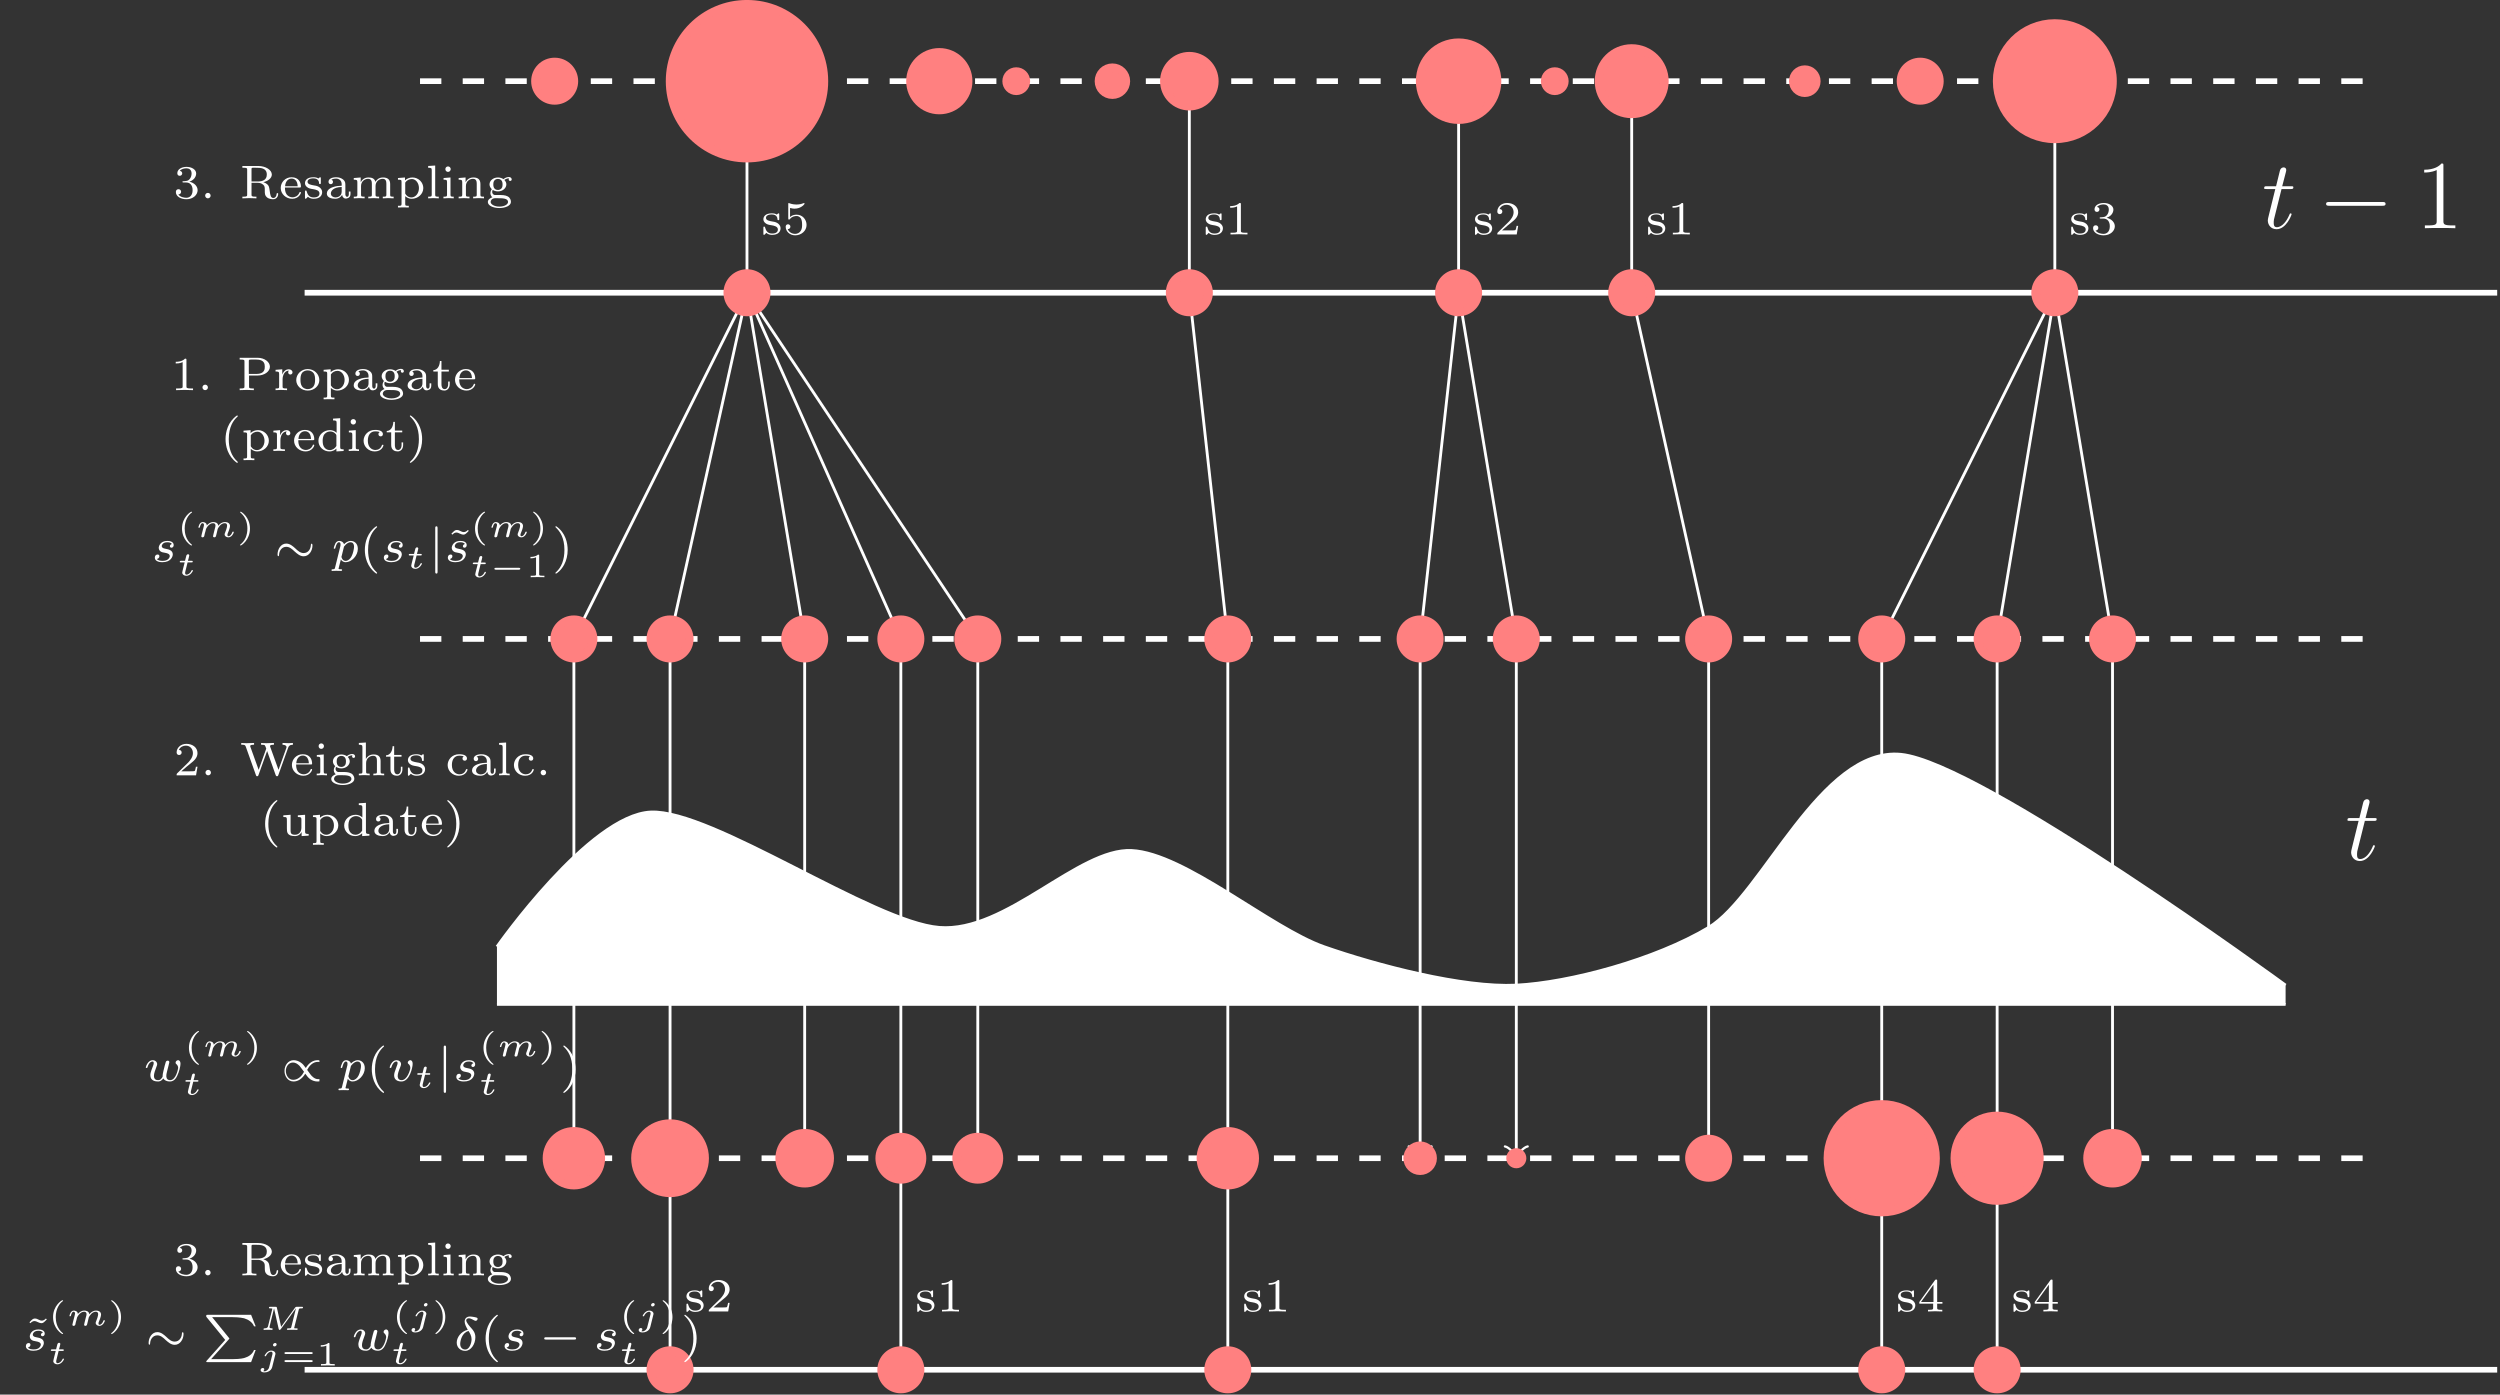 <?xml version="1.0" encoding="UTF-8"?>
<svg xmlns="http://www.w3.org/2000/svg" xmlns:xlink="http://www.w3.org/1999/xlink" width="350.042pt" height="195.27pt" viewBox="0 0 350.042 195.27" version="1.1">
<rect x="0" y="0" width="350.042" height="195.27" fill="#333333" stroke="none"/>
<defs>
<g>
<symbol overflow="visible" id="glyph0-0">
<path style="stroke:none;" d=""/>
</symbol>
<symbol overflow="visible" id="glyph0-1">
<path style="stroke:none;" d="M 2.734 -5.484 L 3.984 -5.484 C 4.25 -5.484 4.391 -5.484 4.391 -5.719 C 4.391 -5.875 4.312 -5.875 4.031 -5.875 L 2.828 -5.875 L 3.344 -7.859 C 3.391 -8.047 3.391 -8.078 3.391 -8.172 C 3.391 -8.391 3.219 -8.516 3.031 -8.516 C 2.922 -8.516 2.609 -8.469 2.5 -8.031 L 1.969 -5.875 L 0.688 -5.875 C 0.422 -5.875 0.297 -5.875 0.297 -5.609 C 0.297 -5.484 0.391 -5.484 0.656 -5.484 L 1.859 -5.484 L 0.969 -1.875 C 0.859 -1.406 0.812 -1.266 0.812 -1.094 C 0.812 -0.453 1.266 0.141 2.031 0.141 C 3.406 0.141 4.141 -1.859 4.141 -1.953 C 4.141 -2.031 4.094 -2.078 4 -2.078 C 3.984 -2.078 3.922 -2.078 3.891 -2.016 C 3.891 -2 3.875 -1.984 3.781 -1.766 C 3.484 -1.094 2.859 -0.141 2.078 -0.141 C 1.656 -0.141 1.641 -0.484 1.641 -0.781 C 1.641 -0.797 1.641 -1.047 1.672 -1.219 Z M 2.734 -5.484 "/>
</symbol>
<symbol overflow="visible" id="glyph1-0">
<path style="stroke:none;" d=""/>
</symbol>
<symbol overflow="visible" id="glyph1-1">
<path style="stroke:none;" d="M 8.984 -3.141 C 9.203 -3.141 9.453 -3.141 9.453 -3.406 C 9.453 -3.672 9.203 -3.672 8.984 -3.672 L 1.609 -3.672 C 1.375 -3.672 1.125 -3.672 1.125 -3.406 C 1.125 -3.141 1.375 -3.141 1.609 -3.141 Z M 8.984 -3.141 "/>
</symbol>
<symbol overflow="visible" id="glyph2-0">
<path style="stroke:none;" d=""/>
</symbol>
<symbol overflow="visible" id="glyph2-1">
<path style="stroke:none;" d="M 3.922 -8.734 C 3.922 -9.047 3.922 -9.062 3.656 -9.062 C 3.328 -8.688 2.641 -8.188 1.234 -8.188 L 1.234 -7.797 C 1.547 -7.797 2.234 -7.797 2.984 -8.141 L 2.984 -1.047 C 2.984 -0.562 2.938 -0.391 1.75 -0.391 L 1.328 -0.391 L 1.328 0 C 1.688 -0.031 3.016 -0.031 3.453 -0.031 C 3.906 -0.031 5.219 -0.031 5.594 0 L 5.594 -0.391 L 5.156 -0.391 C 3.969 -0.391 3.922 -0.562 3.922 -1.047 Z M 3.922 -8.734 "/>
</symbol>
<symbol overflow="visible" id="glyph3-0">
<path style="stroke:none;" d=""/>
</symbol>
<symbol overflow="visible" id="glyph3-1">
<path style="stroke:none;" d="M 1.812 -2.219 C 2.328 -2.219 2.703 -1.859 2.703 -1.141 C 2.703 -0.328 2.219 -0.078 1.828 -0.078 C 1.562 -0.078 0.984 -0.156 0.703 -0.547 C 1.016 -0.562 1.094 -0.781 1.094 -0.922 C 1.094 -1.125 0.938 -1.281 0.734 -1.281 C 0.547 -1.281 0.359 -1.172 0.359 -0.891 C 0.359 -0.266 1.047 0.125 1.844 0.125 C 2.766 0.125 3.406 -0.484 3.406 -1.141 C 3.406 -1.656 2.984 -2.172 2.25 -2.328 C 2.953 -2.578 3.203 -3.078 3.203 -3.484 C 3.203 -4.016 2.594 -4.406 1.859 -4.406 C 1.125 -4.406 0.562 -4.047 0.562 -3.516 C 0.562 -3.281 0.703 -3.156 0.906 -3.156 C 1.109 -3.156 1.25 -3.312 1.25 -3.5 C 1.25 -3.688 1.109 -3.828 0.906 -3.844 C 1.141 -4.141 1.594 -4.203 1.844 -4.203 C 2.141 -4.203 2.562 -4.062 2.562 -3.484 C 2.562 -3.203 2.469 -2.906 2.297 -2.703 C 2.078 -2.438 1.891 -2.438 1.562 -2.406 C 1.391 -2.391 1.375 -2.391 1.344 -2.391 C 1.328 -2.391 1.281 -2.375 1.281 -2.312 C 1.281 -2.219 1.344 -2.219 1.453 -2.219 Z M 1.812 -2.219 "/>
</symbol>
<symbol overflow="visible" id="glyph3-2">
<path style="stroke:none;" d="M 1.453 -0.375 C 1.453 -0.609 1.266 -0.766 1.078 -0.766 C 0.844 -0.766 0.688 -0.578 0.688 -0.391 C 0.688 -0.156 0.875 0 1.062 0 C 1.297 0 1.453 -0.188 1.453 -0.375 Z M 1.453 -0.375 "/>
</symbol>
<symbol overflow="visible" id="glyph3-3">
<path style="stroke:none;" d="M 3.328 -2.266 C 3.922 -2.391 4.516 -2.797 4.516 -3.328 C 4.516 -3.984 3.641 -4.531 2.609 -4.531 L 0.391 -4.531 L 0.391 -4.281 L 0.547 -4.281 C 1.047 -4.281 1.062 -4.219 1.062 -3.984 L 1.062 -0.531 C 1.062 -0.312 1.047 -0.234 0.547 -0.234 L 0.391 -0.234 L 0.391 0 C 0.391 0 1.094 -0.031 1.359 -0.031 C 1.641 -0.031 2.016 -0.016 2.359 0 L 2.359 -0.234 L 2.188 -0.234 C 1.688 -0.234 1.672 -0.312 1.672 -0.531 L 1.672 -2.172 L 2.547 -2.172 C 2.672 -2.172 3.016 -2.172 3.312 -1.906 C 3.531 -1.703 3.531 -1.531 3.531 -1.094 C 3.531 -0.656 3.531 -0.391 3.844 -0.125 C 4.125 0.094 4.516 0.125 4.703 0.125 C 5.266 0.125 5.406 -0.406 5.406 -0.609 C 5.406 -0.656 5.406 -0.734 5.297 -0.734 C 5.203 -0.734 5.188 -0.672 5.188 -0.609 C 5.156 -0.219 4.938 -0.047 4.734 -0.047 C 4.359 -0.047 4.297 -0.438 4.219 -1.047 C 4.141 -1.578 4.125 -1.688 3.938 -1.906 C 3.875 -1.969 3.688 -2.141 3.328 -2.266 Z M 2.531 -2.359 L 1.672 -2.359 L 1.672 -4.031 C 1.672 -4.219 1.672 -4.266 1.844 -4.281 C 1.906 -4.281 2.125 -4.281 2.266 -4.281 C 2.906 -4.281 3.812 -4.281 3.812 -3.328 C 3.812 -2.578 3.234 -2.359 2.531 -2.359 Z M 2.531 -2.359 "/>
</symbol>
<symbol overflow="visible" id="glyph3-4">
<path style="stroke:none;" d="M 2.922 -1.516 C 3.047 -1.516 3.094 -1.516 3.094 -1.656 C 3.094 -2.234 2.781 -2.953 1.781 -2.953 C 0.922 -2.953 0.266 -2.266 0.266 -1.453 C 0.266 -0.609 1 0.062 1.875 0.062 C 2.766 0.062 3.094 -0.656 3.094 -0.797 C 3.094 -0.828 3.094 -0.891 2.984 -0.891 C 2.906 -0.891 2.891 -0.844 2.875 -0.781 C 2.656 -0.25 2.156 -0.141 1.922 -0.141 C 1.609 -0.141 1.312 -0.281 1.109 -0.531 C 0.875 -0.844 0.859 -1.25 0.859 -1.516 Z M 0.875 -1.688 C 0.938 -2.609 1.531 -2.766 1.781 -2.766 C 2.609 -2.766 2.625 -1.844 2.641 -1.688 Z M 0.875 -1.688 "/>
</symbol>
<symbol overflow="visible" id="glyph3-5">
<path style="stroke:none;" d="M 2.516 -2.781 C 2.516 -2.891 2.516 -2.953 2.422 -2.953 C 2.391 -2.953 2.375 -2.953 2.281 -2.875 C 2.266 -2.875 2.203 -2.812 2.172 -2.781 C 1.969 -2.922 1.719 -2.953 1.469 -2.953 C 0.516 -2.953 0.297 -2.453 0.297 -2.125 C 0.297 -1.922 0.391 -1.75 0.547 -1.609 C 0.797 -1.391 1.047 -1.344 1.469 -1.281 C 1.797 -1.219 2.328 -1.125 2.328 -0.688 C 2.328 -0.422 2.156 -0.125 1.516 -0.125 C 0.875 -0.125 0.656 -0.531 0.531 -0.984 C 0.516 -1.078 0.5 -1.094 0.406 -1.094 C 0.297 -1.094 0.297 -1.047 0.297 -0.922 L 0.297 -0.109 C 0.297 0 0.297 0.062 0.391 0.062 C 0.453 0.062 0.578 -0.078 0.703 -0.219 C 1 0.047 1.359 0.062 1.516 0.062 C 2.375 0.062 2.703 -0.391 2.703 -0.875 C 2.703 -1.125 2.578 -1.312 2.406 -1.484 C 2.156 -1.703 1.859 -1.766 1.625 -1.797 C 1.094 -1.891 0.656 -1.969 0.656 -2.328 C 0.656 -2.531 0.844 -2.797 1.469 -2.797 C 2.234 -2.797 2.266 -2.266 2.281 -2.062 C 2.297 -2 2.375 -2 2.391 -2 C 2.516 -2 2.516 -2.047 2.516 -2.172 Z M 2.516 -2.781 "/>
</symbol>
<symbol overflow="visible" id="glyph3-6">
<path style="stroke:none;" d="M 2.953 -1.781 C 2.953 -2.125 2.953 -2.375 2.656 -2.625 C 2.375 -2.844 2.062 -2.953 1.672 -2.953 C 1.047 -2.953 0.594 -2.719 0.594 -2.312 C 0.594 -2.094 0.734 -1.984 0.922 -1.984 C 1.094 -1.984 1.219 -2.125 1.219 -2.297 C 1.219 -2.406 1.172 -2.547 1 -2.609 C 1.234 -2.766 1.609 -2.766 1.656 -2.766 C 2.031 -2.766 2.438 -2.531 2.438 -1.969 L 2.438 -1.766 C 2.062 -1.75 1.625 -1.734 1.141 -1.547 C 0.547 -1.328 0.359 -0.969 0.359 -0.672 C 0.359 -0.094 1.047 0.062 1.531 0.062 C 2.047 0.062 2.359 -0.234 2.5 -0.484 C 2.531 -0.219 2.703 0.031 3.016 0.031 C 3.031 0.031 3.672 0.031 3.672 -0.594 L 3.672 -0.953 L 3.438 -0.953 L 3.438 -0.609 C 3.438 -0.531 3.438 -0.219 3.203 -0.219 C 2.953 -0.219 2.953 -0.531 2.953 -0.609 Z M 2.438 -0.938 C 2.438 -0.297 1.875 -0.125 1.578 -0.125 C 1.234 -0.125 0.922 -0.344 0.922 -0.672 C 0.922 -1.031 1.234 -1.547 2.438 -1.594 Z M 2.438 -0.938 "/>
</symbol>
<symbol overflow="visible" id="glyph3-7">
<path style="stroke:none;" d="M 5.453 -2 C 5.453 -2.578 5.156 -2.922 4.453 -2.922 C 3.922 -2.922 3.578 -2.641 3.391 -2.312 C 3.266 -2.781 2.906 -2.922 2.422 -2.922 C 1.875 -2.922 1.531 -2.625 1.344 -2.281 L 1.328 -2.281 L 1.328 -2.922 L 0.359 -2.844 L 0.359 -2.609 C 0.797 -2.609 0.859 -2.562 0.859 -2.234 L 0.859 -0.516 C 0.859 -0.234 0.781 -0.234 0.359 -0.234 L 0.359 0 C 0.375 0 0.828 -0.031 1.109 -0.031 C 1.359 -0.031 1.812 0 1.875 0 L 1.875 -0.234 C 1.438 -0.234 1.375 -0.234 1.375 -0.516 L 1.375 -1.719 C 1.375 -2.406 1.922 -2.734 2.359 -2.734 C 2.828 -2.734 2.891 -2.375 2.891 -2.031 L 2.891 -0.516 C 2.891 -0.234 2.828 -0.234 2.391 -0.234 L 2.391 0 C 2.406 0 2.875 -0.031 3.141 -0.031 C 3.391 -0.031 3.844 0 3.906 0 L 3.906 -0.234 C 3.484 -0.234 3.406 -0.234 3.406 -0.516 L 3.406 -1.719 C 3.406 -2.406 3.969 -2.734 4.406 -2.734 C 4.859 -2.734 4.922 -2.375 4.922 -2.031 L 4.922 -0.516 C 4.922 -0.234 4.859 -0.234 4.422 -0.234 L 4.422 0 C 4.438 0 4.906 -0.031 5.188 -0.031 C 5.422 -0.031 5.891 0 5.938 0 L 5.938 -0.234 C 5.516 -0.234 5.453 -0.234 5.453 -0.516 Z M 5.453 -2 "/>
</symbol>
<symbol overflow="visible" id="glyph3-8">
<path style="stroke:none;" d="M 1.844 1.047 C 1.406 1.047 1.344 1.047 1.344 0.766 L 1.344 -0.312 C 1.375 -0.281 1.688 0.062 2.25 0.062 C 3.125 0.062 3.875 -0.594 3.875 -1.438 C 3.875 -2.25 3.188 -2.922 2.359 -2.922 C 1.969 -2.922 1.594 -2.781 1.312 -2.516 L 1.312 -2.922 L 0.328 -2.844 L 0.328 -2.609 C 0.781 -2.609 0.828 -2.578 0.828 -2.297 L 0.828 0.766 C 0.828 1.047 0.75 1.047 0.328 1.047 L 0.328 1.281 C 0.344 1.281 0.797 1.266 1.078 1.266 C 1.328 1.266 1.781 1.281 1.844 1.281 Z M 1.344 -2.203 C 1.547 -2.531 1.922 -2.703 2.281 -2.703 C 2.828 -2.703 3.266 -2.125 3.266 -1.438 C 3.266 -0.672 2.766 -0.125 2.203 -0.125 C 1.625 -0.125 1.359 -0.625 1.344 -0.672 Z M 1.344 -2.203 "/>
</symbol>
<symbol overflow="visible" id="glyph3-9">
<path style="stroke:none;" d="M 1.359 -4.594 L 0.375 -4.531 L 0.375 -4.281 C 0.812 -4.281 0.875 -4.234 0.875 -3.922 L 0.875 -0.516 C 0.875 -0.234 0.797 -0.234 0.375 -0.234 L 0.375 0 C 0.391 0 0.844 -0.031 1.109 -0.031 C 1.359 -0.031 1.609 -0.016 1.859 0 L 1.859 -0.234 C 1.438 -0.234 1.359 -0.234 1.359 -0.516 Z M 1.359 -4.594 "/>
</symbol>
<symbol overflow="visible" id="glyph3-10">
<path style="stroke:none;" d="M 1.391 -4.094 C 1.391 -4.281 1.234 -4.469 1.016 -4.469 C 0.812 -4.469 0.641 -4.312 0.641 -4.094 C 0.641 -3.844 0.828 -3.703 1.016 -3.703 C 1.219 -3.703 1.391 -3.875 1.391 -4.094 Z M 0.391 -2.844 L 0.391 -2.609 C 0.812 -2.609 0.875 -2.578 0.875 -2.25 L 0.875 -0.516 C 0.875 -0.234 0.797 -0.234 0.375 -0.234 L 0.375 0 C 0.391 0 0.844 -0.031 1.109 -0.031 C 1.344 -0.031 1.578 -0.016 1.812 0 L 1.812 -0.234 C 1.438 -0.234 1.359 -0.234 1.359 -0.516 L 1.359 -2.922 Z M 0.391 -2.844 "/>
</symbol>
<symbol overflow="visible" id="glyph3-11">
<path style="stroke:none;" d="M 3.406 -2 C 3.406 -2.578 3.125 -2.922 2.422 -2.922 C 1.875 -2.922 1.531 -2.625 1.344 -2.281 L 1.328 -2.281 L 1.328 -2.922 L 0.359 -2.844 L 0.359 -2.609 C 0.797 -2.609 0.859 -2.562 0.859 -2.234 L 0.859 -0.516 C 0.859 -0.234 0.781 -0.234 0.359 -0.234 L 0.359 0 C 0.375 0 0.828 -0.031 1.109 -0.031 C 1.359 -0.031 1.812 0 1.875 0 L 1.875 -0.234 C 1.438 -0.234 1.375 -0.234 1.375 -0.516 L 1.375 -1.719 C 1.375 -2.406 1.922 -2.734 2.359 -2.734 C 2.828 -2.734 2.891 -2.375 2.891 -2.031 L 2.891 -0.516 C 2.891 -0.234 2.828 -0.234 2.391 -0.234 L 2.391 0 C 2.406 0 2.875 -0.031 3.141 -0.031 C 3.391 -0.031 3.844 0 3.906 0 L 3.906 -0.234 C 3.484 -0.234 3.406 -0.234 3.406 -0.516 Z M 3.406 -2 "/>
</symbol>
<symbol overflow="visible" id="glyph3-12">
<path style="stroke:none;" d="M 0.953 -1.172 C 1.047 -1.125 1.297 -0.969 1.672 -0.969 C 2.359 -0.969 2.859 -1.438 2.859 -1.953 C 2.859 -2.203 2.734 -2.406 2.578 -2.578 C 2.875 -2.797 3.141 -2.797 3.25 -2.797 C 3.219 -2.781 3.188 -2.75 3.188 -2.641 C 3.188 -2.516 3.281 -2.438 3.406 -2.438 C 3.484 -2.438 3.609 -2.5 3.609 -2.656 C 3.609 -2.797 3.484 -2.984 3.219 -2.984 C 3.125 -2.984 2.766 -2.969 2.453 -2.688 C 2.25 -2.828 1.969 -2.922 1.688 -2.922 C 1 -2.922 0.5 -2.469 0.5 -1.953 C 0.5 -1.688 0.641 -1.453 0.828 -1.281 C 0.766 -1.219 0.625 -1 0.625 -0.734 C 0.625 -0.656 0.641 -0.344 0.906 -0.156 C 0.609 -0.047 0.266 0.172 0.266 0.516 C 0.266 1 0.984 1.359 1.875 1.359 C 2.719 1.359 3.5 1.031 3.5 0.5 C 3.5 0.297 3.422 -0.062 3.062 -0.266 C 2.672 -0.469 2.281 -0.469 1.641 -0.469 C 1.484 -0.469 1.25 -0.469 1.203 -0.469 C 0.984 -0.516 0.875 -0.719 0.875 -0.906 C 0.875 -1.078 0.922 -1.125 0.953 -1.172 Z M 1.688 -1.172 C 1.031 -1.172 1.031 -1.812 1.031 -1.953 C 1.031 -2.047 1.031 -2.312 1.172 -2.484 C 1.266 -2.609 1.438 -2.719 1.672 -2.719 C 2.328 -2.719 2.328 -2.094 2.328 -1.953 C 2.328 -1.844 2.328 -1.578 2.188 -1.406 C 2.094 -1.297 1.922 -1.172 1.688 -1.172 Z M 1.688 -0.016 C 2.266 -0.016 3.094 -0.016 3.094 0.5 C 3.094 0.859 2.578 1.156 1.875 1.156 C 1.188 1.156 0.656 0.844 0.656 0.5 C 0.656 0.266 0.875 -0.016 1.297 -0.016 Z M 1.688 -0.016 "/>
</symbol>
<symbol overflow="visible" id="glyph3-13">
<path style="stroke:none;" d="M 1.031 -3.703 C 1.359 -3.609 1.562 -3.609 1.672 -3.609 C 2.547 -3.609 3.062 -4.203 3.062 -4.312 C 3.062 -4.375 3.016 -4.406 2.984 -4.406 C 2.969 -4.406 2.953 -4.406 2.922 -4.375 C 2.766 -4.312 2.422 -4.188 1.922 -4.188 C 1.75 -4.188 1.391 -4.203 0.953 -4.359 C 0.891 -4.406 0.875 -4.406 0.875 -4.406 C 0.781 -4.406 0.781 -4.328 0.781 -4.219 L 0.781 -2.266 C 0.781 -2.156 0.781 -2.078 0.891 -2.078 C 0.953 -2.078 0.953 -2.094 1.031 -2.172 C 1.312 -2.531 1.719 -2.578 1.953 -2.578 C 2.344 -2.578 2.531 -2.266 2.562 -2.219 C 2.672 -2 2.719 -1.75 2.719 -1.359 C 2.719 -1.156 2.719 -0.766 2.516 -0.484 C 2.359 -0.234 2.062 -0.078 1.75 -0.078 C 1.312 -0.078 0.875 -0.312 0.703 -0.75 C 0.953 -0.734 1.078 -0.906 1.078 -1.078 C 1.078 -1.359 0.828 -1.422 0.75 -1.422 C 0.734 -1.422 0.422 -1.422 0.422 -1.062 C 0.422 -0.469 0.953 0.125 1.75 0.125 C 2.609 0.125 3.344 -0.5 3.344 -1.328 C 3.344 -2.078 2.781 -2.766 1.953 -2.766 C 1.656 -2.766 1.312 -2.703 1.031 -2.438 Z M 1.031 -3.703 "/>
</symbol>
<symbol overflow="visible" id="glyph3-14">
<path style="stroke:none;" d="M 2.219 -4.219 C 2.219 -4.391 2.203 -4.406 2.016 -4.406 C 1.594 -3.984 1 -3.969 0.719 -3.969 L 0.719 -3.734 C 0.875 -3.734 1.312 -3.734 1.688 -3.922 L 1.688 -0.547 C 1.688 -0.328 1.688 -0.234 1.016 -0.234 L 0.766 -0.234 L 0.766 0 C 0.891 0 1.703 -0.031 1.953 -0.031 C 2.156 -0.031 2.984 0 3.141 0 L 3.141 -0.234 L 2.875 -0.234 C 2.219 -0.234 2.219 -0.328 2.219 -0.547 Z M 2.219 -4.219 "/>
</symbol>
<symbol overflow="visible" id="glyph3-15">
<path style="stroke:none;" d="M 3.344 -1.203 L 3.125 -1.203 C 3.094 -1.062 3.031 -0.672 2.953 -0.609 C 2.891 -0.562 2.391 -0.562 2.297 -0.562 L 1.078 -0.562 C 1.766 -1.172 2 -1.359 2.391 -1.672 C 2.891 -2.062 3.344 -2.484 3.344 -3.109 C 3.344 -3.906 2.641 -4.406 1.797 -4.406 C 0.969 -4.406 0.422 -3.828 0.422 -3.219 C 0.422 -2.875 0.703 -2.844 0.766 -2.844 C 0.922 -2.844 1.125 -2.953 1.125 -3.188 C 1.125 -3.312 1.078 -3.547 0.734 -3.547 C 0.938 -4.016 1.391 -4.156 1.703 -4.156 C 2.359 -4.156 2.703 -3.641 2.703 -3.109 C 2.703 -2.531 2.297 -2.078 2.078 -1.828 L 0.484 -0.266 C 0.422 -0.203 0.422 -0.188 0.422 0 L 3.141 0 Z M 3.344 -1.203 "/>
</symbol>
<symbol overflow="visible" id="glyph3-16">
<path style="stroke:none;" d="M 1.703 -2.047 L 2.906 -2.047 C 3.859 -2.047 4.625 -2.609 4.625 -3.281 C 4.625 -3.938 3.875 -4.531 2.906 -4.531 L 0.391 -4.531 L 0.391 -4.281 L 0.547 -4.281 C 1.047 -4.281 1.062 -4.219 1.062 -3.984 L 1.062 -0.531 C 1.062 -0.312 1.047 -0.234 0.547 -0.234 L 0.391 -0.234 L 0.391 0 C 0.719 -0.016 1.141 -0.031 1.375 -0.031 C 1.625 -0.031 2.047 -0.016 2.375 0 L 2.375 -0.234 L 2.219 -0.234 C 1.703 -0.234 1.703 -0.312 1.703 -0.531 Z M 2.734 -4.281 C 3.844 -4.281 3.906 -3.656 3.906 -3.281 C 3.906 -2.984 3.906 -2.266 2.734 -2.266 L 1.672 -2.266 L 1.672 -4.031 C 1.672 -4.234 1.672 -4.281 1.984 -4.281 Z M 2.734 -4.281 "/>
</symbol>
<symbol overflow="visible" id="glyph3-17">
<path style="stroke:none;" d="M 1.312 -1.516 C 1.312 -2.062 1.578 -2.734 2.203 -2.734 C 2.141 -2.688 2.094 -2.609 2.094 -2.5 C 2.094 -2.281 2.266 -2.188 2.391 -2.188 C 2.547 -2.188 2.703 -2.297 2.703 -2.5 C 2.703 -2.719 2.484 -2.922 2.172 -2.922 C 1.844 -2.922 1.484 -2.719 1.281 -2.219 L 1.266 -2.219 L 1.266 -2.922 L 0.328 -2.844 L 0.328 -2.609 C 0.766 -2.609 0.828 -2.562 0.828 -2.234 L 0.828 -0.516 C 0.828 -0.234 0.75 -0.234 0.328 -0.234 L 0.328 0 C 0.359 0 0.812 -0.031 1.078 -0.031 C 1.359 -0.031 1.656 -0.016 1.938 0 L 1.938 -0.234 L 1.812 -0.234 C 1.312 -0.234 1.312 -0.312 1.312 -0.531 Z M 1.312 -1.516 "/>
</symbol>
<symbol overflow="visible" id="glyph3-18">
<path style="stroke:none;" d="M 3.5 -1.406 C 3.5 -2.234 2.797 -2.953 1.875 -2.953 C 0.969 -2.953 0.266 -2.234 0.266 -1.406 C 0.266 -0.594 0.984 0.062 1.875 0.062 C 2.781 0.062 3.5 -0.594 3.5 -1.406 Z M 1.875 -0.141 C 1.641 -0.141 1.281 -0.219 1.062 -0.547 C 0.875 -0.828 0.859 -1.172 0.859 -1.469 C 0.859 -1.75 0.875 -2.141 1.094 -2.438 C 1.266 -2.625 1.547 -2.766 1.875 -2.766 C 2.266 -2.766 2.547 -2.578 2.703 -2.375 C 2.875 -2.125 2.906 -1.781 2.906 -1.469 C 2.906 -1.156 2.875 -0.797 2.688 -0.531 C 2.516 -0.281 2.203 -0.141 1.875 -0.141 Z M 1.875 -0.141 "/>
</symbol>
<symbol overflow="visible" id="glyph3-19">
<path style="stroke:none;" d="M 1.328 -2.609 L 2.359 -2.609 L 2.359 -2.859 L 1.328 -2.859 L 1.328 -4.078 L 1.109 -4.078 C 1.094 -3.484 0.828 -2.828 0.188 -2.797 L 0.188 -2.609 L 0.812 -2.609 L 0.812 -0.828 C 0.812 -0.094 1.359 0.062 1.734 0.062 C 2.172 0.062 2.484 -0.312 2.484 -0.828 L 2.484 -1.203 L 2.266 -1.203 L 2.266 -0.844 C 2.266 -0.391 2.047 -0.141 1.781 -0.141 C 1.328 -0.141 1.328 -0.703 1.328 -0.828 Z M 1.328 -2.609 "/>
</symbol>
<symbol overflow="visible" id="glyph3-20">
<path style="stroke:none;" d="M 2.359 -4.969 C 1.094 -4.078 0.766 -2.672 0.766 -1.656 C 0.766 -0.734 1.047 0.719 2.359 1.656 C 2.406 1.656 2.484 1.656 2.484 1.562 C 2.484 1.531 2.469 1.516 2.422 1.469 C 1.531 0.672 1.219 -0.453 1.219 -1.656 C 1.219 -3.438 1.891 -4.312 2.438 -4.812 C 2.469 -4.844 2.484 -4.859 2.484 -4.891 C 2.484 -4.969 2.406 -4.969 2.359 -4.969 Z M 2.359 -4.969 "/>
</symbol>
<symbol overflow="visible" id="glyph3-21">
<path style="stroke:none;" d="M 2.359 -4.531 L 2.359 -4.281 C 2.797 -4.281 2.859 -4.234 2.859 -3.922 L 2.859 -2.547 C 2.609 -2.781 2.297 -2.922 1.922 -2.922 C 1.047 -2.922 0.312 -2.266 0.312 -1.422 C 0.312 -0.594 1 0.062 1.844 0.062 C 2.391 0.062 2.719 -0.219 2.828 -0.344 L 2.828 0.062 L 3.844 0 L 3.844 -0.234 C 3.406 -0.234 3.359 -0.281 3.359 -0.609 L 3.359 -4.594 Z M 2.828 -0.703 C 2.656 -0.391 2.312 -0.125 1.891 -0.125 C 1.516 -0.125 1.25 -0.344 1.125 -0.531 C 0.984 -0.734 0.906 -1 0.906 -1.422 C 0.906 -1.562 0.906 -2.062 1.172 -2.375 C 1.438 -2.672 1.766 -2.734 1.969 -2.734 C 2.281 -2.734 2.562 -2.594 2.75 -2.359 C 2.828 -2.25 2.828 -2.234 2.828 -2.109 Z M 2.828 -0.703 "/>
</symbol>
<symbol overflow="visible" id="glyph3-22">
<path style="stroke:none;" d="M 2.578 -2.641 C 2.453 -2.594 2.391 -2.484 2.391 -2.359 C 2.391 -2.172 2.516 -2.047 2.703 -2.047 C 2.875 -2.047 3.016 -2.156 3.016 -2.359 C 3.016 -2.953 2.094 -2.953 1.922 -2.953 C 0.922 -2.953 0.312 -2.188 0.312 -1.438 C 0.312 -0.594 1.016 0.062 1.875 0.062 C 2.875 0.062 3.094 -0.719 3.094 -0.797 C 3.094 -0.875 3.016 -0.875 2.984 -0.875 C 2.906 -0.875 2.891 -0.859 2.859 -0.766 C 2.719 -0.344 2.359 -0.141 1.969 -0.141 C 1.5 -0.141 0.906 -0.484 0.906 -1.438 C 0.906 -2.281 1.312 -2.75 1.938 -2.75 C 2.016 -2.75 2.344 -2.75 2.578 -2.641 Z M 2.578 -2.641 "/>
</symbol>
<symbol overflow="visible" id="glyph3-23">
<path style="stroke:none;" d="M 0.594 -4.969 C 0.547 -4.969 0.469 -4.969 0.469 -4.891 C 0.469 -4.859 0.484 -4.844 0.531 -4.797 C 1.094 -4.266 1.734 -3.375 1.734 -1.656 C 1.734 -0.281 1.312 0.766 0.594 1.422 C 0.484 1.531 0.469 1.531 0.469 1.562 C 0.469 1.609 0.484 1.656 0.562 1.656 C 0.641 1.656 1.266 1.219 1.703 0.391 C 2 -0.172 2.188 -0.875 2.188 -1.656 C 2.188 -2.594 1.906 -4.047 0.594 -4.969 Z M 0.594 -4.969 "/>
</symbol>
<symbol overflow="visible" id="glyph3-24">
<path style="stroke:none;" d="M 2.969 -4.453 C 2.781 -4.25 2.578 -4.156 2.391 -4.156 C 2.219 -4.156 2.031 -4.25 1.969 -4.281 C 1.734 -4.406 1.594 -4.453 1.453 -4.453 C 1.172 -4.453 1.078 -4.359 0.656 -3.922 L 0.797 -3.797 C 0.984 -4 1.172 -4.094 1.359 -4.094 C 1.531 -4.094 1.734 -4 1.781 -3.969 C 2.031 -3.859 2.172 -3.797 2.312 -3.797 C 2.578 -3.797 2.688 -3.906 3.094 -4.328 Z M 2.969 -4.453 "/>
</symbol>
<symbol overflow="visible" id="glyph3-25">
<path style="stroke:none;" d="M 6.75 -3.844 C 6.828 -4.094 6.984 -4.281 7.422 -4.281 L 7.422 -4.531 C 7.359 -4.516 7 -4.5 6.812 -4.5 C 6.531 -4.5 6.25 -4.516 5.969 -4.531 L 5.969 -4.281 C 6.344 -4.281 6.531 -4.125 6.531 -3.953 C 6.531 -3.922 6.531 -3.906 6.5 -3.828 L 5.406 -0.766 L 4.234 -4.016 C 4.219 -4.078 4.219 -4.094 4.219 -4.094 C 4.219 -4.281 4.594 -4.281 4.766 -4.281 L 4.766 -4.531 C 4.438 -4.516 4.016 -4.5 3.781 -4.5 C 3.5 -4.5 3.234 -4.5 2.969 -4.531 L 2.969 -4.281 C 3.312 -4.281 3.438 -4.266 3.5 -4.188 C 3.547 -4.141 3.641 -3.891 3.688 -3.734 L 2.625 -0.766 L 1.469 -3.984 C 1.438 -4.062 1.438 -4.078 1.438 -4.094 C 1.438 -4.281 1.812 -4.281 1.984 -4.281 L 1.984 -4.531 C 1.656 -4.516 1.234 -4.5 1 -4.5 C 0.734 -4.5 0.469 -4.5 0.188 -4.531 L 0.188 -4.281 C 0.609 -4.281 0.719 -4.281 0.812 -4.047 L 2.25 -0.016 C 2.281 0.094 2.312 0.125 2.422 0.125 C 2.547 0.125 2.562 0.062 2.594 -0.016 L 3.812 -3.406 L 5.016 -0.016 C 5.062 0.062 5.078 0.125 5.188 0.125 C 5.312 0.125 5.328 0.094 5.375 -0.016 Z M 6.75 -3.844 "/>
</symbol>
<symbol overflow="visible" id="glyph3-26">
<path style="stroke:none;" d="M 3.406 -2 C 3.406 -2.578 3.125 -2.922 2.422 -2.922 C 1.828 -2.922 1.5 -2.578 1.359 -2.312 L 1.344 -2.312 L 1.344 -4.594 L 0.359 -4.531 L 0.359 -4.281 C 0.797 -4.281 0.859 -4.234 0.859 -3.922 L 0.859 -0.516 C 0.859 -0.234 0.781 -0.234 0.359 -0.234 L 0.359 0 C 0.375 0 0.828 -0.031 1.109 -0.031 C 1.359 -0.031 1.812 0 1.875 0 L 1.875 -0.234 C 1.438 -0.234 1.375 -0.234 1.375 -0.516 L 1.375 -1.719 C 1.375 -2.406 1.922 -2.734 2.359 -2.734 C 2.828 -2.734 2.891 -2.375 2.891 -2.031 L 2.891 -0.516 C 2.891 -0.234 2.828 -0.234 2.391 -0.234 L 2.391 0 C 2.406 0 2.875 -0.031 3.141 -0.031 C 3.391 -0.031 3.844 0 3.906 0 L 3.906 -0.234 C 3.484 -0.234 3.406 -0.234 3.406 -0.516 Z M 3.406 -2 "/>
</symbol>
<symbol overflow="visible" id="glyph3-27">
<path style="stroke:none;" d="M 2.391 -2.844 L 2.391 -2.609 C 2.828 -2.609 2.891 -2.562 2.891 -2.234 L 2.891 -1.109 C 2.891 -0.516 2.516 -0.125 2 -0.125 C 1.406 -0.125 1.375 -0.406 1.375 -0.734 L 1.375 -2.922 L 0.359 -2.844 L 0.359 -2.609 C 0.859 -2.609 0.859 -2.594 0.859 -2 L 0.859 -1 C 0.859 -0.547 0.859 0.062 1.969 0.062 C 2.109 0.062 2.594 0.062 2.906 -0.484 L 2.922 -0.484 L 2.922 0.062 L 3.906 0 L 3.906 -0.234 C 3.469 -0.234 3.406 -0.281 3.406 -0.609 L 3.406 -2.922 Z M 2.391 -2.844 "/>
</symbol>
<symbol overflow="visible" id="glyph3-28">
<path style="stroke:none;" d="M 3.5 -1.094 L 3.5 -1.328 L 2.766 -1.328 L 2.766 -4.281 C 2.766 -4.422 2.766 -4.469 2.625 -4.469 C 2.547 -4.469 2.516 -4.469 2.453 -4.375 L 0.266 -1.328 L 0.266 -1.094 L 2.203 -1.094 L 2.203 -0.547 C 2.203 -0.312 2.203 -0.234 1.672 -0.234 L 1.484 -0.234 L 1.484 0 C 1.828 -0.016 2.25 -0.031 2.484 -0.031 C 2.734 -0.031 3.156 -0.016 3.484 0 L 3.484 -0.234 L 3.312 -0.234 C 2.766 -0.234 2.766 -0.312 2.766 -0.547 L 2.766 -1.094 Z M 2.25 -3.75 L 2.25 -1.328 L 0.5 -1.328 Z M 2.25 -3.75 "/>
</symbol>
<symbol overflow="visible" id="glyph4-0">
<path style="stroke:none;" d=""/>
</symbol>
<symbol overflow="visible" id="glyph4-1">
<path style="stroke:none;" d="M 2.859 -2.484 C 2.688 -2.453 2.578 -2.312 2.578 -2.172 C 2.578 -2.031 2.703 -1.969 2.797 -1.969 C 2.859 -1.969 3.109 -2 3.109 -2.344 C 3.109 -2.781 2.641 -2.922 2.234 -2.922 C 1.203 -2.922 1.016 -2.156 1.016 -1.953 C 1.016 -1.703 1.156 -1.547 1.25 -1.469 C 1.422 -1.344 1.531 -1.312 2 -1.234 C 2.141 -1.203 2.562 -1.125 2.562 -0.797 C 2.562 -0.688 2.484 -0.438 2.203 -0.266 C 1.953 -0.125 1.625 -0.125 1.547 -0.125 C 1.281 -0.125 0.906 -0.172 0.75 -0.391 C 0.969 -0.422 1.109 -0.594 1.109 -0.781 C 1.109 -0.938 1 -1.016 0.859 -1.016 C 0.656 -1.016 0.469 -0.875 0.469 -0.578 C 0.469 -0.172 0.891 0.062 1.531 0.062 C 2.75 0.062 2.984 -0.766 2.984 -1.031 C 2.984 -1.641 2.312 -1.75 2.062 -1.797 C 2 -1.812 1.844 -1.844 1.797 -1.859 C 1.562 -1.906 1.438 -2.047 1.438 -2.188 C 1.438 -2.344 1.562 -2.516 1.703 -2.609 C 1.875 -2.719 2.109 -2.734 2.219 -2.734 C 2.359 -2.734 2.703 -2.719 2.859 -2.484 Z M 2.859 -2.484 "/>
</symbol>
<symbol overflow="visible" id="glyph4-2">
<path style="stroke:none;" d="M 0.5 0.812 C 0.453 1 0.438 1.047 0.172 1.047 C 0.094 1.047 0 1.047 0 1.188 C 0 1.266 0.047 1.281 0.094 1.281 C 0.266 1.281 0.484 1.266 0.656 1.266 C 0.875 1.266 1.141 1.281 1.344 1.281 C 1.406 1.281 1.484 1.266 1.484 1.141 C 1.484 1.047 1.391 1.047 1.312 1.047 C 1.172 1.047 0.984 1.047 0.984 0.969 C 0.984 0.938 1.031 0.766 1.062 0.656 C 1.141 0.312 1.234 -0.047 1.312 -0.328 C 1.391 -0.188 1.594 0.062 1.984 0.062 C 2.797 0.062 3.688 -0.828 3.688 -1.812 C 3.688 -2.594 3.156 -2.922 2.703 -2.922 C 2.281 -2.922 1.938 -2.641 1.75 -2.453 C 1.641 -2.828 1.266 -2.922 1.078 -2.922 C 0.812 -2.922 0.656 -2.75 0.547 -2.578 C 0.422 -2.344 0.312 -1.953 0.312 -1.906 C 0.312 -1.828 0.406 -1.828 0.422 -1.828 C 0.516 -1.828 0.516 -1.844 0.562 -2.016 C 0.672 -2.406 0.797 -2.734 1.047 -2.734 C 1.219 -2.734 1.266 -2.594 1.266 -2.406 C 1.266 -2.344 1.266 -2.25 1.25 -2.219 Z M 1.75 -2.125 C 2.141 -2.641 2.469 -2.734 2.672 -2.734 C 2.938 -2.734 3.156 -2.547 3.156 -2.094 C 3.156 -1.828 3.016 -1.141 2.812 -0.766 C 2.656 -0.438 2.328 -0.125 1.984 -0.125 C 1.516 -0.125 1.391 -0.625 1.391 -0.703 C 1.391 -0.719 1.406 -0.766 1.422 -0.797 Z M 1.75 -2.125 "/>
</symbol>
<symbol overflow="visible" id="glyph4-3">
<path style="stroke:none;" d="M 3.484 -2.109 C 3.531 -2.297 3.609 -2.609 3.609 -2.641 C 3.609 -2.781 3.5 -2.859 3.391 -2.859 C 3.266 -2.859 3.141 -2.781 3.109 -2.656 C 3.094 -2.609 3.016 -2.328 2.969 -2.172 C 2.875 -1.781 2.875 -1.781 2.781 -1.406 C 2.703 -1.047 2.688 -0.984 2.672 -0.797 C 2.703 -0.656 2.656 -0.531 2.484 -0.344 C 2.406 -0.234 2.266 -0.125 2.047 -0.125 C 1.781 -0.125 1.453 -0.219 1.453 -0.734 C 1.453 -1.062 1.641 -1.562 1.766 -1.891 C 1.875 -2.188 1.906 -2.25 1.906 -2.359 C 1.906 -2.672 1.641 -2.922 1.281 -2.922 C 0.609 -2.922 0.312 -2.016 0.312 -1.906 C 0.312 -1.828 0.406 -1.828 0.422 -1.828 C 0.516 -1.828 0.516 -1.859 0.547 -1.922 C 0.703 -2.484 1 -2.734 1.266 -2.734 C 1.375 -2.734 1.422 -2.656 1.422 -2.5 C 1.422 -2.359 1.359 -2.203 1.328 -2.125 C 0.953 -1.156 0.953 -1.016 0.953 -0.812 C 0.953 -0.031 1.656 0.062 2.016 0.062 C 2.141 0.062 2.469 0.062 2.766 -0.375 C 2.922 -0.078 3.281 0.062 3.688 0.062 C 4.281 0.062 4.578 -0.438 4.703 -0.719 C 4.984 -1.266 5.172 -2.094 5.172 -2.406 C 5.172 -2.906 4.875 -2.922 4.844 -2.922 C 4.656 -2.922 4.484 -2.75 4.484 -2.578 C 4.484 -2.469 4.547 -2.406 4.594 -2.375 C 4.75 -2.234 4.844 -2.047 4.844 -1.844 C 4.844 -1.75 4.562 -0.125 3.719 -0.125 C 3.188 -0.125 3.188 -0.594 3.188 -0.703 C 3.188 -0.891 3.203 -1 3.297 -1.375 Z M 3.484 -2.109 "/>
</symbol>
<symbol overflow="visible" id="glyph4-4">
<path style="stroke:none;" d="M 3.531 -2.406 C 3.531 -2.922 3.219 -2.922 3.203 -2.922 C 3.031 -2.922 2.844 -2.75 2.844 -2.578 C 2.844 -2.469 2.922 -2.406 2.969 -2.375 C 3.078 -2.281 3.203 -2.109 3.203 -1.844 C 3.203 -1.547 2.766 -0.125 1.984 -0.125 C 1.438 -0.125 1.438 -0.594 1.438 -0.703 C 1.438 -1.016 1.562 -1.391 1.812 -2 C 1.859 -2.141 1.906 -2.234 1.906 -2.359 C 1.906 -2.703 1.609 -2.922 1.266 -2.922 C 0.609 -2.922 0.312 -2.016 0.312 -1.906 C 0.312 -1.828 0.406 -1.828 0.422 -1.828 C 0.516 -1.828 0.516 -1.859 0.547 -1.922 C 0.703 -2.469 0.984 -2.734 1.25 -2.734 C 1.359 -2.734 1.422 -2.656 1.422 -2.5 C 1.422 -2.359 1.359 -2.219 1.297 -2.062 C 1.016 -1.328 0.938 -1.047 0.938 -0.797 C 0.938 -0.141 1.453 0.062 1.969 0.062 C 3.078 0.062 3.531 -1.859 3.531 -2.406 Z M 3.531 -2.406 "/>
</symbol>
<symbol overflow="visible" id="glyph4-5">
<path style="stroke:none;" d="M 1.953 -2.875 C 0.953 -2.625 0.406 -1.781 0.406 -1.078 C 0.406 -0.375 0.938 0.078 1.594 0.078 C 2.391 0.078 3.016 -0.859 3.016 -1.828 C 3.016 -2.469 2.672 -2.844 2.469 -3.078 C 2.219 -3.359 1.734 -3.891 1.734 -4.203 C 1.734 -4.281 1.828 -4.484 2.094 -4.484 C 2.312 -4.484 2.5 -4.375 2.656 -4.297 C 2.703 -4.266 2.953 -4.125 3.047 -4.125 C 3.203 -4.125 3.328 -4.266 3.328 -4.406 C 3.328 -4.562 3.234 -4.578 2.875 -4.656 C 2.797 -4.656 2.5 -4.734 2.281 -4.734 C 1.781 -4.734 1.516 -4.438 1.516 -4.031 C 1.516 -3.688 1.719 -3.281 1.953 -2.875 Z M 2.062 -2.703 C 2.25 -2.406 2.484 -2.016 2.484 -1.547 C 2.484 -1 2.172 -0.109 1.609 -0.109 C 1.25 -0.109 0.891 -0.344 0.891 -0.891 C 0.891 -1.328 1.141 -2.484 2.062 -2.703 Z M 2.062 -2.703 "/>
</symbol>
<symbol overflow="visible" id="glyph5-0">
<path style="stroke:none;" d=""/>
</symbol>
<symbol overflow="visible" id="glyph5-1">
<path style="stroke:none;" d="M 2.094 -3.438 C 2.094 -3.438 2.109 -3.453 2.109 -3.484 C 2.109 -3.5 2.094 -3.547 2.016 -3.547 C 1.922 -3.547 0.703 -2.797 0.703 -1.188 C 0.703 0.422 1.922 1.188 2.016 1.188 C 2.094 1.188 2.109 1.141 2.109 1.125 C 2.109 1.078 2.078 1.062 2.062 1.062 C 1.219 0.391 1.078 -0.578 1.078 -1.188 C 1.078 -2.344 1.609 -3.109 2.094 -3.438 Z M 2.094 -3.438 "/>
</symbol>
<symbol overflow="visible" id="glyph5-2">
<path style="stroke:none;" d="M 1.844 -1.188 C 1.844 -2.781 0.641 -3.547 0.547 -3.547 C 0.469 -3.547 0.469 -3.5 0.469 -3.484 C 0.469 -3.484 0.469 -3.453 0.5 -3.422 C 1.203 -2.859 1.484 -2.031 1.484 -1.188 C 1.484 -0.75 1.406 -0.312 1.25 0.078 C 1.016 0.609 0.719 0.875 0.484 1.062 C 0.469 1.078 0.469 1.094 0.469 1.125 C 0.469 1.125 0.469 1.188 0.547 1.188 C 0.641 1.188 1.844 0.422 1.844 -1.188 Z M 1.844 -1.188 "/>
</symbol>
<symbol overflow="visible" id="glyph5-3">
<path style="stroke:none;" d="M 1.891 -3.016 C 1.891 -3.156 1.875 -3.156 1.719 -3.156 C 1.375 -2.844 0.859 -2.844 0.75 -2.844 L 0.672 -2.844 L 0.672 -2.641 L 0.75 -2.641 C 0.859 -2.641 1.172 -2.656 1.453 -2.781 L 1.453 -0.406 C 1.453 -0.266 1.453 -0.203 0.953 -0.203 L 0.703 -0.203 L 0.703 0 C 0.969 -0.016 1.391 -0.016 1.672 -0.016 C 1.938 -0.016 2.359 -0.016 2.625 0 L 2.625 -0.203 L 2.391 -0.203 C 1.891 -0.203 1.891 -0.266 1.891 -0.406 Z M 1.891 -3.016 "/>
</symbol>
<symbol overflow="visible" id="glyph5-4">
<path style="stroke:none;" d="M 4.219 -1.609 C 4.281 -1.609 4.406 -1.609 4.406 -1.75 C 4.406 -1.875 4.266 -1.875 4.188 -1.875 L 0.672 -1.875 C 0.594 -1.875 0.453 -1.875 0.453 -1.75 C 0.453 -1.609 0.578 -1.609 0.641 -1.609 Z M 4.188 -0.484 C 4.266 -0.484 4.406 -0.484 4.406 -0.625 C 4.406 -0.75 4.281 -0.75 4.219 -0.75 L 0.641 -0.75 C 0.578 -0.75 0.453 -0.75 0.453 -0.625 C 0.453 -0.484 0.594 -0.484 0.672 -0.484 Z M 4.188 -0.484 "/>
</symbol>
<symbol overflow="visible" id="glyph6-0">
<path style="stroke:none;" d=""/>
</symbol>
<symbol overflow="visible" id="glyph6-1">
<path style="stroke:none;" d="M 2.547 -0.406 C 2.531 -0.312 2.484 -0.141 2.484 -0.109 C 2.484 -0.016 2.578 0.047 2.656 0.047 C 2.734 0.047 2.828 0.016 2.891 -0.109 C 2.891 -0.125 2.953 -0.344 2.984 -0.469 C 3.141 -1.109 3.141 -1.125 3.141 -1.141 C 3.203 -1.266 3.547 -1.938 4.125 -1.938 C 4.359 -1.938 4.453 -1.797 4.453 -1.594 C 4.453 -1.328 4.266 -0.828 4.156 -0.562 C 4.125 -0.5 4.109 -0.438 4.109 -0.359 C 4.109 -0.125 4.344 0.047 4.625 0.047 C 5.125 0.047 5.391 -0.562 5.391 -0.688 C 5.391 -0.75 5.312 -0.75 5.281 -0.75 C 5.203 -0.75 5.203 -0.734 5.172 -0.641 C 5.078 -0.359 4.859 -0.109 4.641 -0.109 C 4.531 -0.109 4.5 -0.188 4.5 -0.281 C 4.5 -0.391 4.516 -0.438 4.562 -0.547 C 4.641 -0.734 4.859 -1.266 4.859 -1.531 C 4.859 -1.875 4.609 -2.094 4.156 -2.094 C 3.719 -2.094 3.406 -1.828 3.219 -1.578 C 3.172 -2.047 2.703 -2.094 2.516 -2.094 C 2.047 -2.094 1.781 -1.797 1.609 -1.625 C 1.594 -2.047 1.156 -2.094 1.047 -2.094 C 0.562 -2.094 0.438 -1.375 0.438 -1.359 C 0.438 -1.297 0.5 -1.297 0.531 -1.297 C 0.609 -1.297 0.625 -1.328 0.641 -1.375 C 0.703 -1.656 0.812 -1.938 1.016 -1.938 C 1.172 -1.938 1.219 -1.781 1.219 -1.688 C 1.219 -1.609 1.172 -1.438 1.141 -1.312 C 1.109 -1.188 1.062 -0.984 1.031 -0.891 L 0.922 -0.469 C 0.891 -0.344 0.844 -0.141 0.844 -0.109 C 0.844 -0.016 0.922 0.047 1.016 0.047 C 1.094 0.047 1.188 0.016 1.25 -0.109 C 1.25 -0.125 1.312 -0.344 1.328 -0.469 C 1.359 -0.547 1.406 -0.75 1.422 -0.797 C 1.438 -0.906 1.469 -1.016 1.5 -1.125 C 1.5 -1.141 1.672 -1.484 1.906 -1.688 C 1.984 -1.75 2.188 -1.938 2.484 -1.938 C 2.734 -1.938 2.828 -1.797 2.828 -1.594 C 2.828 -1.484 2.781 -1.297 2.734 -1.156 Z M 2.547 -0.406 "/>
</symbol>
<symbol overflow="visible" id="glyph6-2">
<path style="stroke:none;" d="M 1.484 -1.828 L 2.047 -1.828 C 2.141 -1.828 2.156 -1.828 2.172 -1.844 C 2.203 -1.875 2.203 -1.938 2.203 -1.953 C 2.203 -2.047 2.141 -2.047 2.062 -2.047 L 1.531 -2.047 L 1.641 -2.438 C 1.672 -2.562 1.719 -2.766 1.719 -2.797 C 1.719 -2.875 1.656 -2.969 1.547 -2.969 C 1.469 -2.969 1.359 -2.906 1.312 -2.781 C 1.297 -2.703 1.344 -2.922 1.125 -2.047 L 0.562 -2.047 C 0.469 -2.047 0.391 -2.047 0.391 -1.906 C 0.391 -1.828 0.469 -1.828 0.547 -1.828 L 1.078 -1.828 L 0.797 -0.719 C 0.766 -0.609 0.734 -0.469 0.734 -0.406 C 0.734 -0.141 0.984 0.047 1.312 0.047 C 1.891 0.047 2.234 -0.594 2.234 -0.688 C 2.234 -0.75 2.156 -0.75 2.141 -0.75 C 2.062 -0.75 2.047 -0.734 2.031 -0.672 C 1.875 -0.328 1.578 -0.109 1.328 -0.109 C 1.188 -0.109 1.141 -0.219 1.141 -0.359 C 1.141 -0.438 1.141 -0.453 1.156 -0.5 Z M 1.484 -1.828 "/>
</symbol>
<symbol overflow="visible" id="glyph6-3">
<path style="stroke:none;" d="M 5.516 -2.828 C 5.547 -2.984 5.562 -3.016 5.922 -3.016 C 6.047 -3.016 6.047 -3.016 6.062 -3.031 C 6.094 -3.062 6.109 -3.125 6.109 -3.156 C 6.109 -3.234 6.047 -3.234 5.953 -3.234 L 5.25 -3.234 C 5.141 -3.234 5.094 -3.234 5.016 -3.141 L 3.047 -0.438 L 2.453 -3.109 C 2.422 -3.234 2.391 -3.234 2.266 -3.234 L 1.5 -3.234 C 1.406 -3.234 1.344 -3.234 1.344 -3.094 C 1.344 -3.016 1.391 -3.016 1.516 -3.016 C 1.562 -3.016 1.719 -3.016 1.812 -2.984 C 1.812 -2.938 1.812 -2.922 1.797 -2.875 L 1.219 -0.531 C 1.188 -0.406 1.141 -0.219 0.703 -0.219 C 0.656 -0.219 0.578 -0.203 0.578 -0.078 C 0.578 -0.031 0.625 0 0.656 0 C 0.75 0 0.844 -0.016 0.938 -0.016 C 1.016 -0.016 1.109 -0.016 1.203 -0.016 C 1.297 -0.016 1.391 -0.016 1.484 -0.016 C 1.562 -0.016 1.672 0 1.75 0 C 1.812 0 1.859 -0.031 1.859 -0.125 C 1.859 -0.219 1.797 -0.219 1.75 -0.219 C 1.5 -0.219 1.422 -0.281 1.422 -0.391 C 1.422 -0.422 1.422 -0.453 1.438 -0.5 L 2.047 -2.984 L 2.062 -2.984 L 2.703 -0.141 C 2.734 -0.062 2.734 0 2.828 0 C 2.875 0 2.938 -0.016 3 -0.109 L 5.125 -3.031 L 4.469 -0.391 C 4.422 -0.25 4.422 -0.219 4.062 -0.219 C 3.938 -0.219 3.859 -0.219 3.859 -0.078 C 3.859 -0.047 3.891 0 3.953 0 C 4.047 0 4.156 -0.016 4.266 -0.016 C 4.375 -0.016 4.484 -0.016 4.594 -0.016 C 4.703 -0.016 4.812 -0.016 4.922 -0.016 C 5.016 -0.016 5.141 0 5.234 0 C 5.266 0 5.359 0 5.359 -0.125 C 5.359 -0.219 5.297 -0.219 5.203 -0.219 C 5.188 -0.219 5.078 -0.219 5 -0.219 C 4.875 -0.234 4.875 -0.234 4.875 -0.281 C 4.875 -0.281 4.875 -0.297 4.891 -0.344 Z M 5.516 -2.828 "/>
</symbol>
<symbol overflow="visible" id="glyph6-4">
<path style="stroke:none;" d="M 2.422 -2.953 C 2.422 -3.062 2.328 -3.156 2.203 -3.156 C 2.062 -3.156 1.906 -3.016 1.906 -2.875 C 1.906 -2.766 2 -2.672 2.125 -2.672 C 2.281 -2.672 2.422 -2.828 2.422 -2.953 Z M 1.375 0.219 C 1.297 0.578 1 0.812 0.703 0.812 C 0.625 0.812 0.578 0.797 0.531 0.781 C 0.656 0.719 0.688 0.594 0.688 0.531 C 0.688 0.453 0.625 0.344 0.469 0.344 C 0.312 0.344 0.172 0.484 0.172 0.641 C 0.172 0.844 0.391 0.969 0.703 0.969 C 1.031 0.969 1.641 0.812 1.797 0.219 L 2.219 -1.484 C 2.234 -1.531 2.25 -1.562 2.25 -1.641 C 2.25 -1.906 2 -2.094 1.656 -2.094 C 1.094 -2.094 0.734 -1.453 0.734 -1.359 C 0.734 -1.297 0.812 -1.297 0.844 -1.297 C 0.906 -1.297 0.922 -1.312 0.938 -1.359 C 1.156 -1.828 1.484 -1.938 1.641 -1.938 C 1.828 -1.938 1.844 -1.766 1.844 -1.688 C 1.844 -1.609 1.844 -1.594 1.828 -1.562 Z M 1.375 0.219 "/>
</symbol>
<symbol overflow="visible" id="glyph7-0">
<path style="stroke:none;" d=""/>
</symbol>
<symbol overflow="visible" id="glyph7-1">
<path style="stroke:none;" d="M 5.406 -2.281 C 5.406 -2.531 5.312 -2.531 5.281 -2.531 C 5.188 -2.531 5.172 -2.359 5.172 -2.266 C 5.141 -1.781 4.797 -1.219 4.172 -1.219 C 3.703 -1.219 3.359 -1.531 3 -1.875 C 2.656 -2.188 2.25 -2.547 1.734 -2.547 C 0.984 -2.547 0.516 -1.766 0.516 -1.031 C 0.516 -0.781 0.609 -0.781 0.625 -0.781 C 0.719 -0.781 0.734 -0.953 0.734 -1.047 C 0.766 -1.531 1.109 -2.094 1.734 -2.094 C 2.203 -2.094 2.547 -1.781 2.906 -1.438 C 3.266 -1.125 3.656 -0.766 4.172 -0.766 C 4.922 -0.766 5.406 -1.547 5.406 -2.281 Z M 5.406 -2.281 "/>
</symbol>
<symbol overflow="visible" id="glyph7-2">
<path style="stroke:none;" d="M 1.281 -4.703 C 1.281 -4.812 1.281 -4.969 1.125 -4.969 C 0.953 -4.969 0.953 -4.812 0.953 -4.703 L 0.953 1.391 C 0.953 1.5 0.953 1.656 1.125 1.656 C 1.281 1.656 1.281 1.5 1.281 1.391 Z M 1.281 -4.703 "/>
</symbol>
<symbol overflow="visible" id="glyph7-3">
<path style="stroke:none;" d="M 5.406 -2.844 C 5.391 -2.922 5.312 -2.922 5.141 -2.922 C 4.531 -2.922 3.922 -2.547 3.5 -1.828 C 3.219 -2.219 3.094 -2.375 2.812 -2.578 C 2.5 -2.797 2.141 -2.922 1.797 -2.922 C 1.031 -2.922 0.516 -2.203 0.516 -1.422 C 0.516 -0.656 1 0.062 1.781 0.062 C 2.391 0.062 3 -0.312 3.422 -1.031 C 3.703 -0.641 3.828 -0.484 4.109 -0.266 C 4.438 -0.047 4.781 0.062 5.125 0.062 C 5.141 0.062 5.297 0.062 5.406 0.047 L 5.406 -0.281 C 5.344 -0.266 5.281 -0.266 5.234 -0.266 C 4.938 -0.266 4.656 -0.375 4.312 -0.734 C 4.203 -0.844 4.203 -0.859 3.688 -1.562 C 3.953 -2.078 4.453 -2.688 5.188 -2.688 C 5.25 -2.688 5.312 -2.688 5.406 -2.656 Z M 3.25 -1.297 C 2.984 -0.781 2.469 -0.172 1.734 -0.172 C 1.047 -0.172 0.703 -0.859 0.703 -1.422 C 0.703 -2.016 1.094 -2.594 1.703 -2.594 C 2.016 -2.594 2.312 -2.438 2.625 -2.125 C 2.719 -2.016 2.719 -2 3.25 -1.297 Z M 3.25 -1.297 "/>
</symbol>
<symbol overflow="visible" id="glyph7-4">
<path style="stroke:none;" d="M 4.922 -1.5 C 5.031 -1.5 5.188 -1.5 5.188 -1.656 C 5.188 -1.828 5.047 -1.828 4.922 -1.828 L 0.984 -1.828 C 0.875 -1.828 0.719 -1.828 0.719 -1.656 C 0.719 -1.5 0.875 -1.5 0.984 -1.5 Z M 4.922 -1.5 "/>
</symbol>
<symbol overflow="visible" id="glyph8-0">
<path style="stroke:none;" d=""/>
</symbol>
<symbol overflow="visible" id="glyph8-1">
<path style="stroke:none;" d="M 4.172 -1.047 C 4.234 -1.047 4.375 -1.047 4.375 -1.188 C 4.375 -1.312 4.234 -1.312 4.172 -1.312 L 0.969 -1.312 C 0.891 -1.312 0.75 -1.312 0.75 -1.188 C 0.75 -1.047 0.891 -1.047 0.969 -1.047 Z M 4.172 -1.047 "/>
</symbol>
<symbol overflow="visible" id="glyph9-0">
<path style="stroke:none;" d=""/>
</symbol>
<symbol overflow="visible" id="glyph9-1">
<path style="stroke:none;" d="M 3.672 3.438 C 3.75 3.359 3.75 3.344 3.75 3.312 C 3.75 3.297 3.75 3.281 3.688 3.219 L 1.344 0.328 L 4.219 0.328 C 5.188 0.328 5.703 0.469 5.812 0.484 C 6.406 0.656 6.984 1.031 7.203 1.609 L 7.438 1.609 L 6.797 0 L 0.719 0 C 0.562 0 0.562 0 0.531 0.047 C 0.516 0.062 0.516 0.078 0.516 0.266 L 3.172 3.516 L 0.594 6.406 C 0.516 6.5 0.516 6.5 0.516 6.531 C 0.516 6.625 0.594 6.625 0.719 6.625 L 6.797 6.625 L 7.438 4.922 L 7.203 4.922 C 6.984 5.531 6.406 5.875 5.922 6.016 C 5.797 6.062 5.297 6.203 4.266 6.203 L 1.203 6.203 Z M 3.672 3.438 "/>
</symbol>
</g>
<clipPath id="clip1">
  <path d="M 31 29 L 350.043 29 L 350.043 53 L 31 53 Z M 31 29 "/>
</clipPath>
<clipPath id="clip2">
  <path d="M 31 180 L 350.043 180 L 350.043 195.27 L 31 195.27 Z M 31 180 "/>
</clipPath>
<clipPath id="clip3">
  <path d="M 74 172 L 114 172 L 114 195.27 L 74 195.27 Z M 74 172 "/>
</clipPath>
<clipPath id="clip4">
  <path d="M 106 172 L 146 172 L 146 195.27 L 106 195.27 Z M 106 172 "/>
</clipPath>
<clipPath id="clip5">
  <path d="M 152 172 L 192 172 L 192 195.27 L 152 195.27 Z M 152 172 "/>
</clipPath>
<clipPath id="clip6">
  <path d="M 243 172 L 284 172 L 284 195.27 L 243 195.27 Z M 243 172 "/>
</clipPath>
<clipPath id="clip7">
  <path d="M 260 172 L 300 172 L 300 195.27 L 260 195.27 Z M 260 172 "/>
</clipPath>
</defs>
<g id="surface1">
<path style="fill:none;stroke-width:0.797;stroke-linecap:butt;stroke-linejoin:miter;stroke:rgb(100%,100%,100%);stroke-opacity:1;stroke-dasharray:2.989,2.989;stroke-miterlimit:10;" d="M 35.007 0 C 35.007 0 309.686 0 309.686 0 " transform="matrix(1,0,0,-1,23.802,162.172)"/>
<path style="fill:none;stroke-width:0.797;stroke-linecap:butt;stroke-linejoin:miter;stroke:rgb(100%,100%,100%);stroke-opacity:1;stroke-dasharray:2.989,2.989;stroke-miterlimit:10;" d="M 35.007 72.711 C 35.007 72.711 309.686 72.711 309.686 72.711 " transform="matrix(1,0,0,-1,23.802,162.172)"/>
<g clip-path="url(#clip1)" clip-rule="nonzero">
<path style="fill:none;stroke-width:0.797;stroke-linecap:butt;stroke-linejoin:miter;stroke:rgb(100%,100%,100%);stroke-opacity:1;stroke-miterlimit:10;" d="M 18.85 121.184 C 18.85 121.184 325.846 121.184 325.846 121.184 " transform="matrix(1,0,0,-1,23.802,162.172)"/>
</g>
<path style="fill:none;stroke-width:0.797;stroke-linecap:butt;stroke-linejoin:miter;stroke:rgb(100%,100%,100%);stroke-opacity:1;stroke-dasharray:2.989,2.989;stroke-miterlimit:10;" d="M 35.007 150.805 C 35.007 150.805 309.686 150.805 309.686 150.805 " transform="matrix(1,0,0,-1,23.802,162.172)"/>
<g clip-path="url(#clip2)" clip-rule="nonzero">
<path style="fill:none;stroke-width:0.797;stroke-linecap:butt;stroke-linejoin:miter;stroke:rgb(100%,100%,100%);stroke-opacity:1;stroke-miterlimit:10;" d="M 18.85 -29.621 C 18.85 -29.621 325.846 -29.621 325.846 -29.621 " transform="matrix(1,0,0,-1,23.802,162.172)"/>
</g>
<path style="fill:none;stroke-width:0.399;stroke-linecap:butt;stroke-linejoin:miter;stroke:rgb(100%,100%,100%);stroke-opacity:1;stroke-miterlimit:10;" d="M 80.788 150.805 L 80.788 121.641 " transform="matrix(1,0,0,-1,23.802,162.172)"/>
<path style="fill:none;stroke-width:0.319;stroke-linecap:round;stroke-linejoin:round;stroke:rgb(100%,100%,100%);stroke-opacity:1;stroke-miterlimit:10;" d="M -1.196 1.593 C -1.094 0.996 -0 0.101 0.301 -0 C -0 -0.098 -1.094 -0.996 -1.196 -1.594 " transform="matrix(0,1,1,0,104.59,40.531)"/>
<path style="fill:none;stroke-width:0.399;stroke-linecap:butt;stroke-linejoin:miter;stroke:rgb(100%,100%,100%);stroke-opacity:1;stroke-miterlimit:10;" d="M 142.725 150.805 L 142.725 121.641 " transform="matrix(1,0,0,-1,23.802,162.172)"/>
<path style="fill:none;stroke-width:0.319;stroke-linecap:round;stroke-linejoin:round;stroke:rgb(100%,100%,100%);stroke-opacity:1;stroke-miterlimit:10;" d="M -1.196 1.593 C -1.094 0.996 -0 0.101 0.301 -0.001 C -0 -0.098 -1.094 -0.997 -1.196 -1.594 " transform="matrix(0,1,1,0,166.528,40.531)"/>
<path style="fill:none;stroke-width:0.399;stroke-linecap:butt;stroke-linejoin:miter;stroke:rgb(100%,100%,100%);stroke-opacity:1;stroke-miterlimit:10;" d="M 180.428 150.805 L 180.428 121.641 " transform="matrix(1,0,0,-1,23.802,162.172)"/>
<path style="fill:none;stroke-width:0.319;stroke-linecap:round;stroke-linejoin:round;stroke:rgb(100%,100%,100%);stroke-opacity:1;stroke-miterlimit:10;" d="M -1.196 1.595 C -1.094 0.998 -0 0.099 0.301 0.002 C -0 -0.1 -1.094 -0.994 -1.196 -1.592 " transform="matrix(0,1,1,0,204.229,40.531)"/>
<path style="fill:none;stroke-width:0.399;stroke-linecap:butt;stroke-linejoin:miter;stroke:rgb(100%,100%,100%);stroke-opacity:1;stroke-miterlimit:10;" d="M 204.663 150.805 L 204.663 121.641 " transform="matrix(1,0,0,-1,23.802,162.172)"/>
<path style="fill:none;stroke-width:0.319;stroke-linecap:round;stroke-linejoin:round;stroke:rgb(100%,100%,100%);stroke-opacity:1;stroke-miterlimit:10;" d="M -1.196 1.593 C -1.094 0.995 -0 0.101 0.301 -0.001 C -0 -0.098 -1.094 -0.997 -1.196 -1.594 " transform="matrix(0,1,1,0,228.466,40.531)"/>
<path style="fill:none;stroke-width:0.399;stroke-linecap:butt;stroke-linejoin:miter;stroke:rgb(100%,100%,100%);stroke-opacity:1;stroke-miterlimit:10;" d="M 263.909 150.805 L 263.909 121.641 " transform="matrix(1,0,0,-1,23.802,162.172)"/>
<path style="fill:none;stroke-width:0.319;stroke-linecap:round;stroke-linejoin:round;stroke:rgb(100%,100%,100%);stroke-opacity:1;stroke-miterlimit:10;" d="M -1.196 1.595 C -1.094 0.997 -0 0.098 0.301 0.001 C -0 -0.101 -1.094 -0.995 -1.196 -1.593 " transform="matrix(0,1,1,0,287.71,40.531)"/>
<path style="fill-rule:nonzero;fill:rgb(100%,50%,50%);fill-opacity:1;stroke-width:1.196;stroke-linecap:butt;stroke-linejoin:miter;stroke:rgb(100%,50%,50%);stroke-opacity:1;stroke-miterlimit:10;" d="M 56.553 150.805 C 56.553 152.293 55.346 153.496 53.858 153.496 C 52.37 153.496 51.167 152.293 51.167 150.805 C 51.167 149.317 52.37 148.113 53.858 148.113 C 55.346 148.113 56.553 149.317 56.553 150.805 Z M 56.553 150.805 " transform="matrix(1,0,0,-1,23.802,162.172)"/>
<path style="fill-rule:nonzero;fill:rgb(100%,50%,50%);fill-opacity:1;stroke-width:1.196;stroke-linecap:butt;stroke-linejoin:miter;stroke:rgb(100%,50%,50%);stroke-opacity:1;stroke-miterlimit:10;" d="M 91.561 150.805 C 91.561 156.754 86.737 161.578 80.788 161.578 C 74.839 161.578 70.018 156.754 70.018 150.805 C 70.018 144.856 74.839 140.031 80.788 140.031 C 86.737 140.031 91.561 144.856 91.561 150.805 Z M 91.561 150.805 " transform="matrix(1,0,0,-1,23.802,162.172)"/>
<path style="fill-rule:nonzero;fill:rgb(100%,50%,50%);fill-opacity:1;stroke-width:1.196;stroke-linecap:butt;stroke-linejoin:miter;stroke:rgb(100%,50%,50%);stroke-opacity:1;stroke-miterlimit:10;" d="M 111.757 150.805 C 111.757 153.035 109.948 154.844 107.718 154.844 C 105.487 154.844 103.678 153.035 103.678 150.805 C 103.678 148.574 105.487 146.766 107.718 146.766 C 109.948 146.766 111.757 148.574 111.757 150.805 Z M 111.757 150.805 " transform="matrix(1,0,0,-1,23.802,162.172)"/>
<path style="fill-rule:nonzero;fill:rgb(100%,50%,50%);fill-opacity:1;stroke-width:1.196;stroke-linecap:butt;stroke-linejoin:miter;stroke:rgb(100%,50%,50%);stroke-opacity:1;stroke-miterlimit:10;" d="M 119.835 150.805 C 119.835 151.547 119.233 152.152 118.491 152.152 C 117.745 152.152 117.143 151.547 117.143 150.805 C 117.143 150.063 117.745 149.457 118.491 149.457 C 119.233 149.457 119.835 150.063 119.835 150.805 Z M 119.835 150.805 " transform="matrix(1,0,0,-1,23.802,162.172)"/>
<path style="fill-rule:nonzero;fill:rgb(100%,50%,50%);fill-opacity:1;stroke-width:1.196;stroke-linecap:butt;stroke-linejoin:miter;stroke:rgb(100%,50%,50%);stroke-opacity:1;stroke-miterlimit:10;" d="M 133.839 150.805 C 133.839 151.848 132.995 152.692 131.952 152.692 C 130.913 152.692 130.069 151.848 130.069 150.805 C 130.069 149.762 130.913 148.918 131.952 148.918 C 132.995 148.918 133.839 149.762 133.839 150.805 Z M 133.839 150.805 " transform="matrix(1,0,0,-1,23.802,162.172)"/>
<path style="fill-rule:nonzero;fill:rgb(100%,50%,50%);fill-opacity:1;stroke-width:1.196;stroke-linecap:butt;stroke-linejoin:miter;stroke:rgb(100%,50%,50%);stroke-opacity:1;stroke-miterlimit:10;" d="M 146.225 150.805 C 146.225 152.738 144.659 154.305 142.725 154.305 C 140.792 154.305 139.225 152.738 139.225 150.805 C 139.225 148.871 140.792 147.305 142.725 147.305 C 144.659 147.305 146.225 148.871 146.225 150.805 Z M 146.225 150.805 " transform="matrix(1,0,0,-1,23.802,162.172)"/>
<path style="fill-rule:nonzero;fill:rgb(100%,50%,50%);fill-opacity:1;stroke-width:1.196;stroke-linecap:butt;stroke-linejoin:miter;stroke:rgb(100%,50%,50%);stroke-opacity:1;stroke-miterlimit:10;" d="M 185.811 150.805 C 185.811 153.777 183.401 156.192 180.428 156.192 C 177.452 156.192 175.042 153.777 175.042 150.805 C 175.042 147.832 177.452 145.418 180.428 145.418 C 183.401 145.418 185.811 147.832 185.811 150.805 Z M 185.811 150.805 " transform="matrix(1,0,0,-1,23.802,162.172)"/>
<path style="fill-rule:nonzero;fill:rgb(100%,50%,50%);fill-opacity:1;stroke-width:1.196;stroke-linecap:butt;stroke-linejoin:miter;stroke:rgb(100%,50%,50%);stroke-opacity:1;stroke-miterlimit:10;" d="M 195.237 150.805 C 195.237 151.547 194.636 152.152 193.893 152.152 C 193.147 152.152 192.546 151.547 192.546 150.805 C 192.546 150.063 193.147 149.457 193.893 149.457 C 194.636 149.457 195.237 150.063 195.237 150.805 Z M 195.237 150.805 " transform="matrix(1,0,0,-1,23.802,162.172)"/>
<path style="fill-rule:nonzero;fill:rgb(100%,50%,50%);fill-opacity:1;stroke-width:1.196;stroke-linecap:butt;stroke-linejoin:miter;stroke:rgb(100%,50%,50%);stroke-opacity:1;stroke-miterlimit:10;" d="M 209.241 150.805 C 209.241 153.332 207.19 155.383 204.663 155.383 C 202.136 155.383 200.085 153.332 200.085 150.805 C 200.085 148.277 202.136 146.227 204.663 146.227 C 207.19 146.227 209.241 148.277 209.241 150.805 Z M 209.241 150.805 " transform="matrix(1,0,0,-1,23.802,162.172)"/>
<path style="fill-rule:nonzero;fill:rgb(100%,50%,50%);fill-opacity:1;stroke-width:1.196;stroke-linecap:butt;stroke-linejoin:miter;stroke:rgb(100%,50%,50%);stroke-opacity:1;stroke-miterlimit:10;" d="M 230.514 150.805 C 230.514 151.695 229.792 152.422 228.901 152.422 C 228.007 152.422 227.284 151.695 227.284 150.805 C 227.284 149.914 228.007 149.188 228.901 149.188 C 229.792 149.188 230.514 149.914 230.514 150.805 Z M 230.514 150.805 " transform="matrix(1,0,0,-1,23.802,162.172)"/>
<path style="fill-rule:nonzero;fill:rgb(100%,50%,50%);fill-opacity:1;stroke-width:1.196;stroke-linecap:butt;stroke-linejoin:miter;stroke:rgb(100%,50%,50%);stroke-opacity:1;stroke-miterlimit:10;" d="M 247.749 150.805 C 247.749 152.293 246.546 153.496 245.057 153.496 C 243.569 153.496 242.366 152.293 242.366 150.805 C 242.366 149.317 243.569 148.113 245.057 148.113 C 246.546 148.113 247.749 149.317 247.749 150.805 Z M 247.749 150.805 " transform="matrix(1,0,0,-1,23.802,162.172)"/>
<path style="fill-rule:nonzero;fill:rgb(100%,50%,50%);fill-opacity:1;stroke-width:1.196;stroke-linecap:butt;stroke-linejoin:miter;stroke:rgb(100%,50%,50%);stroke-opacity:1;stroke-miterlimit:10;" d="M 271.987 150.805 C 271.987 155.266 268.37 158.883 263.909 158.883 C 259.448 158.883 255.831 155.266 255.831 150.805 C 255.831 146.344 259.448 142.727 263.909 142.727 C 268.37 142.727 271.987 146.344 271.987 150.805 Z M 271.987 150.805 " transform="matrix(1,0,0,-1,23.802,162.172)"/>
<path style="fill:none;stroke-width:0.399;stroke-linecap:butt;stroke-linejoin:miter;stroke:rgb(100%,100%,100%);stroke-opacity:1;stroke-miterlimit:10;" d="M 80.788 121.184 L 56.757 73.117 " transform="matrix(1,0,0,-1,23.802,162.172)"/>
<path style="fill:none;stroke-width:0.319;stroke-linecap:round;stroke-linejoin:round;stroke:rgb(100%,100%,100%);stroke-opacity:1;stroke-miterlimit:10;" d="M -1.197 1.594 C -1.095 0.998 -0 0.1 0.299 0.001 C -0 -0.101 -1.094 -0.997 -1.197 -1.594 " transform="matrix(-0.447,0.894,0.894,0.447,80.559,89.053)"/>
<path style="fill:none;stroke-width:0.399;stroke-linecap:butt;stroke-linejoin:miter;stroke:rgb(100%,100%,100%);stroke-opacity:1;stroke-miterlimit:10;" d="M 80.788 121.184 L 70.116 73.156 " transform="matrix(1,0,0,-1,23.802,162.172)"/>
<path style="fill:none;stroke-width:0.319;stroke-linecap:round;stroke-linejoin:round;stroke:rgb(100%,100%,100%);stroke-opacity:1;stroke-miterlimit:10;" d="M -1.195 1.595 C -1.098 0.997 -0.002 0.1 0.301 -0.001 C -0.001 -0.1 -1.095 -0.996 -1.194 -1.594 " transform="matrix(-0.217,0.976,0.976,0.217,93.918,89.015)"/>
<path style="fill:none;stroke-width:0.399;stroke-linecap:butt;stroke-linejoin:miter;stroke:rgb(100%,100%,100%);stroke-opacity:1;stroke-miterlimit:10;" d="M 80.788 121.184 L 88.792 73.16 " transform="matrix(1,0,0,-1,23.802,162.172)"/>
<path style="fill:none;stroke-width:0.319;stroke-linecap:round;stroke-linejoin:round;stroke:rgb(100%,100%,100%);stroke-opacity:1;stroke-miterlimit:10;" d="M -1.195 1.593 C -1.097 0.995 0.002 0.099 0.298 0.002 C 0 -0.099 -1.096 -0.998 -1.195 -1.595 " transform="matrix(0.164,0.986,0.986,-0.164,112.594,89.011)"/>
<path style="fill:none;stroke-width:0.399;stroke-linecap:butt;stroke-linejoin:miter;stroke:rgb(100%,100%,100%);stroke-opacity:1;stroke-miterlimit:10;" d="M 80.788 121.184 L 102.147 73.129 " transform="matrix(1,0,0,-1,23.802,162.172)"/>
<path style="fill:none;stroke-width:0.319;stroke-linecap:round;stroke-linejoin:round;stroke:rgb(100%,100%,100%);stroke-opacity:1;stroke-miterlimit:10;" d="M -1.195 1.593 C -1.097 0.998 0.001 0.1 0.299 0.001 C 0.001 -0.101 -1.097 -0.994 -1.197 -1.595 " transform="matrix(0.406,0.914,0.914,-0.406,125.948,89.044)"/>
<path style="fill:none;stroke-width:0.399;stroke-linecap:butt;stroke-linejoin:miter;stroke:rgb(100%,100%,100%);stroke-opacity:1;stroke-miterlimit:10;" d="M 80.788 121.184 L 112.85 73.09 " transform="matrix(1,0,0,-1,23.802,162.172)"/>
<path style="fill:none;stroke-width:0.319;stroke-linecap:round;stroke-linejoin:round;stroke:rgb(100%,100%,100%);stroke-opacity:1;stroke-miterlimit:10;" d="M -1.196 1.592 C -1.096 0.995 0.001 0.099 0.3 -0.001 C -0.001 -0.101 -1.095 -0.996 -1.195 -1.596 " transform="matrix(0.555,0.832,0.832,-0.555,136.651,89.081)"/>
<path style="fill:none;stroke-width:0.399;stroke-linecap:butt;stroke-linejoin:miter;stroke:rgb(100%,100%,100%);stroke-opacity:1;stroke-miterlimit:10;" d="M 142.725 121.184 L 148.061 73.164 " transform="matrix(1,0,0,-1,23.802,162.172)"/>
<path style="fill:none;stroke-width:0.319;stroke-linecap:round;stroke-linejoin:round;stroke:rgb(100%,100%,100%);stroke-opacity:1;stroke-miterlimit:10;" d="M -1.194 1.595 C -1.096 0.995 -0 0.099 0.299 -0.002 C 0.001 -0.098 -1.097 -0.998 -1.194 -1.593 " transform="matrix(0.11,0.994,0.994,-0.11,171.863,89.007)"/>
<path style="fill:none;stroke-width:0.399;stroke-linecap:butt;stroke-linejoin:miter;stroke:rgb(100%,100%,100%);stroke-opacity:1;stroke-miterlimit:10;" d="M 180.428 121.184 L 175.093 73.164 " transform="matrix(1,0,0,-1,23.802,162.172)"/>
<path style="fill:none;stroke-width:0.319;stroke-linecap:round;stroke-linejoin:round;stroke:rgb(100%,100%,100%);stroke-opacity:1;stroke-miterlimit:10;" d="M -1.194 1.594 C -1.097 0.995 0.001 0.099 0.299 -0.001 C 0 -0.101 -1.095 -0.997 -1.194 -1.594 " transform="matrix(-0.11,0.994,0.994,0.11,198.894,89.007)"/>
<path style="fill:none;stroke-width:0.399;stroke-linecap:butt;stroke-linejoin:miter;stroke:rgb(100%,100%,100%);stroke-opacity:1;stroke-miterlimit:10;" d="M 180.428 121.184 L 188.428 73.16 " transform="matrix(1,0,0,-1,23.802,162.172)"/>
<path style="fill:none;stroke-width:0.319;stroke-linecap:round;stroke-linejoin:round;stroke:rgb(100%,100%,100%);stroke-opacity:1;stroke-miterlimit:10;" d="M -1.195 1.595 C -1.096 0.997 0.002 0.101 0.298 -0 C 0 -0.101 -1.096 -0.996 -1.195 -1.593 " transform="matrix(0.164,0.986,0.986,-0.164,212.232,89.011)"/>
<path style="fill:none;stroke-width:0.399;stroke-linecap:butt;stroke-linejoin:miter;stroke:rgb(100%,100%,100%);stroke-opacity:1;stroke-miterlimit:10;" d="M 204.663 121.184 L 215.335 73.156 " transform="matrix(1,0,0,-1,23.802,162.172)"/>
<path style="fill:none;stroke-width:0.319;stroke-linecap:round;stroke-linejoin:round;stroke:rgb(100%,100%,100%);stroke-opacity:1;stroke-miterlimit:10;" d="M -1.194 1.593 C -1.095 0.995 -0.002 0.099 0.3 0 C -0.002 -0.101 -1.098 -0.998 -1.194 -1.593 " transform="matrix(0.217,0.976,0.976,-0.217,239.138,89.015)"/>
<path style="fill:none;stroke-width:0.399;stroke-linecap:butt;stroke-linejoin:miter;stroke:rgb(100%,100%,100%);stroke-opacity:1;stroke-miterlimit:10;" d="M 263.909 121.184 L 239.878 73.117 " transform="matrix(1,0,0,-1,23.802,162.172)"/>
<path style="fill:none;stroke-width:0.319;stroke-linecap:round;stroke-linejoin:round;stroke:rgb(100%,100%,100%);stroke-opacity:1;stroke-miterlimit:10;" d="M -1.196 1.592 C -1.094 0.996 0.001 0.098 0.3 -0.001 C -0.001 -0.099 -1.094 -0.996 -1.197 -1.593 " transform="matrix(-0.447,0.894,0.894,0.447,263.678,89.053)"/>
<path style="fill:none;stroke-width:0.399;stroke-linecap:butt;stroke-linejoin:miter;stroke:rgb(100%,100%,100%);stroke-opacity:1;stroke-miterlimit:10;" d="M 263.909 121.184 L 255.905 73.16 " transform="matrix(1,0,0,-1,23.802,162.172)"/>
<path style="fill:none;stroke-width:0.319;stroke-linecap:round;stroke-linejoin:round;stroke:rgb(100%,100%,100%);stroke-opacity:1;stroke-miterlimit:10;" d="M -1.196 1.595 C -1.096 0.998 0 0.1 0.298 -0.001 C 0.002 -0.098 -1.096 -0.998 -1.195 -1.593 " transform="matrix(-0.164,0.986,0.986,0.164,279.707,89.011)"/>
<path style="fill:none;stroke-width:0.399;stroke-linecap:butt;stroke-linejoin:miter;stroke:rgb(100%,100%,100%);stroke-opacity:1;stroke-miterlimit:10;" d="M 263.909 121.184 L 271.913 73.16 " transform="matrix(1,0,0,-1,23.802,162.172)"/>
<path style="fill:none;stroke-width:0.319;stroke-linecap:round;stroke-linejoin:round;stroke:rgb(100%,100%,100%);stroke-opacity:1;stroke-miterlimit:10;" d="M -1.195 1.594 C -1.096 0.996 0.002 0.1 0.298 -0.001 C 0.001 -0.098 -1.096 -0.996 -1.195 -1.594 " transform="matrix(0.164,0.986,0.986,-0.164,295.714,89.011)"/>
<path style="fill-rule:nonzero;fill:rgb(100%,50%,50%);fill-opacity:1;stroke-width:1.196;stroke-linecap:butt;stroke-linejoin:miter;stroke:rgb(100%,50%,50%);stroke-opacity:1;stroke-miterlimit:10;" d="M 83.483 121.184 C 83.483 122.668 82.276 123.875 80.788 123.875 C 79.3 123.875 78.096 122.668 78.096 121.184 C 78.096 119.695 79.3 118.488 80.788 118.488 C 82.276 118.488 83.483 119.695 83.483 121.184 Z M 83.483 121.184 " transform="matrix(1,0,0,-1,23.802,162.172)"/>
<path style="fill-rule:nonzero;fill:rgb(100%,50%,50%);fill-opacity:1;stroke-width:1.196;stroke-linecap:butt;stroke-linejoin:miter;stroke:rgb(100%,50%,50%);stroke-opacity:1;stroke-miterlimit:10;" d="M 145.421 121.184 C 145.421 122.668 144.214 123.875 142.725 123.875 C 141.237 123.875 140.034 122.668 140.034 121.184 C 140.034 119.695 141.237 118.488 142.725 118.488 C 144.214 118.488 145.421 119.695 145.421 121.184 Z M 145.421 121.184 " transform="matrix(1,0,0,-1,23.802,162.172)"/>
<path style="fill-rule:nonzero;fill:rgb(100%,50%,50%);fill-opacity:1;stroke-width:1.196;stroke-linecap:butt;stroke-linejoin:miter;stroke:rgb(100%,50%,50%);stroke-opacity:1;stroke-miterlimit:10;" d="M 183.12 121.184 C 183.12 122.668 181.913 123.875 180.428 123.875 C 178.94 123.875 177.733 122.668 177.733 121.184 C 177.733 119.695 178.94 118.488 180.428 118.488 C 181.913 118.488 183.12 119.695 183.12 121.184 Z M 183.12 121.184 " transform="matrix(1,0,0,-1,23.802,162.172)"/>
<path style="fill-rule:nonzero;fill:rgb(100%,50%,50%);fill-opacity:1;stroke-width:1.196;stroke-linecap:butt;stroke-linejoin:miter;stroke:rgb(100%,50%,50%);stroke-opacity:1;stroke-miterlimit:10;" d="M 207.358 121.184 C 207.358 122.668 206.151 123.875 204.663 123.875 C 203.175 123.875 201.971 122.668 201.971 121.184 C 201.971 119.695 203.175 118.488 204.663 118.488 C 206.151 118.488 207.358 119.695 207.358 121.184 Z M 207.358 121.184 " transform="matrix(1,0,0,-1,23.802,162.172)"/>
<path style="fill-rule:nonzero;fill:rgb(100%,50%,50%);fill-opacity:1;stroke-width:1.196;stroke-linecap:butt;stroke-linejoin:miter;stroke:rgb(100%,50%,50%);stroke-opacity:1;stroke-miterlimit:10;" d="M 266.6 121.184 C 266.6 122.668 265.397 123.875 263.909 123.875 C 262.421 123.875 261.214 122.668 261.214 121.184 C 261.214 119.695 262.421 118.488 263.909 118.488 C 265.397 118.488 266.6 119.695 266.6 121.184 Z M 266.6 121.184 " transform="matrix(1,0,0,-1,23.802,162.172)"/>
<path style="fill:none;stroke-width:0.399;stroke-linecap:butt;stroke-linejoin:miter;stroke:rgb(100%,100%,100%);stroke-opacity:1;stroke-miterlimit:10;" d="M 45.78 29.621 C 45.78 29.621 58.729 48.098 67.323 48.473 C 75.917 48.848 98.378 33.063 107.718 32.317 C 117.057 31.567 127.175 43.461 134.647 43.086 C 142.12 42.715 154.104 32.238 161.577 29.621 C 169.05 27.008 181.034 23.863 188.507 24.235 C 195.979 24.61 207.964 27.832 215.436 32.317 C 222.909 36.797 231.155 57.672 242.366 56.551 C 253.573 55.43 296.221 24.235 296.221 24.235 " transform="matrix(1,0,0,-1,23.802,162.172)"/>
<path style="fill:none;stroke-width:0.399;stroke-linecap:butt;stroke-linejoin:miter;stroke:rgb(100%,100%,100%);stroke-opacity:1;stroke-miterlimit:10;" d="M 45.78 21.543 C 45.78 21.543 296.221 21.543 296.221 21.543 " transform="matrix(1,0,0,-1,23.802,162.172)"/>
<path style=" stroke:none;fill-rule:nonzero;fill:rgb(100%,100%,100%);fill-opacity:1;" d="M 69.582 132.551 C 69.582 132.551 82.531 114.074 91.125 113.699 C 99.719 113.324 122.18 129.109 131.52 129.855 C 140.859 130.605 150.977 118.711 158.449 119.086 C 165.922 119.457 177.906 129.934 185.379 132.551 C 192.852 135.164 204.836 138.309 212.309 137.938 C 219.781 137.562 231.766 134.34 239.238 129.855 C 246.711 125.375 254.957 104.5 266.168 105.621 C 277.375 106.742 320.023 137.938 320.023 137.938 L 320.023 140.629 L 69.582 140.629 "/>
<path style="fill:none;stroke-width:0.399;stroke-linecap:butt;stroke-linejoin:miter;stroke:rgb(100%,100%,100%);stroke-opacity:1;stroke-miterlimit:10;" d="M 56.553 72.711 L 56.553 0.457 " transform="matrix(1,0,0,-1,23.802,162.172)"/>
<path style="fill:none;stroke-width:0.319;stroke-linecap:round;stroke-linejoin:round;stroke:rgb(100%,100%,100%);stroke-opacity:1;stroke-miterlimit:10;" d="M -1.194 1.595 C -1.097 0.998 0.001 0.099 0.298 0.002 C 0.001 -0.1 -1.097 -0.994 -1.194 -1.592 " transform="matrix(0,1,1,0,80.354,161.714)"/>
<path style="fill:none;stroke-width:0.399;stroke-linecap:butt;stroke-linejoin:miter;stroke:rgb(100%,100%,100%);stroke-opacity:1;stroke-miterlimit:10;" d="M 70.018 72.711 L 70.018 0.457 " transform="matrix(1,0,0,-1,23.802,162.172)"/>
<path style="fill:none;stroke-width:0.319;stroke-linecap:round;stroke-linejoin:round;stroke:rgb(100%,100%,100%);stroke-opacity:1;stroke-miterlimit:10;" d="M -1.194 1.595 C -1.097 0.998 0.001 0.099 0.298 0.002 C 0.001 -0.1 -1.097 -0.994 -1.194 -1.596 " transform="matrix(0,1,1,0,93.819,161.714)"/>
<path style="fill:none;stroke-width:0.399;stroke-linecap:butt;stroke-linejoin:miter;stroke:rgb(100%,100%,100%);stroke-opacity:1;stroke-miterlimit:10;" d="M 88.866 72.711 L 88.866 0.457 " transform="matrix(1,0,0,-1,23.802,162.172)"/>
<path style="fill:none;stroke-width:0.319;stroke-linecap:round;stroke-linejoin:round;stroke:rgb(100%,100%,100%);stroke-opacity:1;stroke-miterlimit:10;" d="M -1.194 1.593 C -1.097 0.995 0.001 0.1 0.298 -0.001 C 0.001 -0.099 -1.097 -0.997 -1.194 -1.595 " transform="matrix(0,1,1,0,112.669,161.714)"/>
<path style="fill:none;stroke-width:0.399;stroke-linecap:butt;stroke-linejoin:miter;stroke:rgb(100%,100%,100%);stroke-opacity:1;stroke-miterlimit:10;" d="M 102.331 72.711 L 102.331 0.457 " transform="matrix(1,0,0,-1,23.802,162.172)"/>
<path style="fill:none;stroke-width:0.319;stroke-linecap:round;stroke-linejoin:round;stroke:rgb(100%,100%,100%);stroke-opacity:1;stroke-miterlimit:10;" d="M -1.194 1.593 C -1.097 0.995 0.001 0.101 0.298 -0.001 C 0.001 -0.099 -1.097 -0.997 -1.194 -1.595 " transform="matrix(0,1,1,0,126.134,161.714)"/>
<path style="fill:none;stroke-width:0.399;stroke-linecap:butt;stroke-linejoin:miter;stroke:rgb(100%,100%,100%);stroke-opacity:1;stroke-miterlimit:10;" d="M 113.104 72.711 L 113.104 0.457 " transform="matrix(1,0,0,-1,23.802,162.172)"/>
<path style="fill:none;stroke-width:0.319;stroke-linecap:round;stroke-linejoin:round;stroke:rgb(100%,100%,100%);stroke-opacity:1;stroke-miterlimit:10;" d="M -1.194 1.595 C -1.097 0.997 0.001 0.099 0.298 0.001 C 0.001 -0.101 -1.097 -0.995 -1.194 -1.593 " transform="matrix(0,1,1,0,136.905,161.714)"/>
<path style="fill:none;stroke-width:0.399;stroke-linecap:butt;stroke-linejoin:miter;stroke:rgb(100%,100%,100%);stroke-opacity:1;stroke-miterlimit:10;" d="M 148.112 72.711 L 148.112 0.457 " transform="matrix(1,0,0,-1,23.802,162.172)"/>
<path style="fill:none;stroke-width:0.319;stroke-linecap:round;stroke-linejoin:round;stroke:rgb(100%,100%,100%);stroke-opacity:1;stroke-miterlimit:10;" d="M -1.194 1.594 C -1.097 0.997 0.001 0.098 0.298 0 C 0.001 -0.101 -1.097 -0.996 -1.194 -1.593 " transform="matrix(0,1,1,0,171.914,161.714)"/>
<path style="fill:none;stroke-width:0.399;stroke-linecap:butt;stroke-linejoin:miter;stroke:rgb(100%,100%,100%);stroke-opacity:1;stroke-miterlimit:10;" d="M 175.042 72.711 L 175.042 0.457 " transform="matrix(1,0,0,-1,23.802,162.172)"/>
<path style="fill:none;stroke-width:0.319;stroke-linecap:round;stroke-linejoin:round;stroke:rgb(100%,100%,100%);stroke-opacity:1;stroke-miterlimit:10;" d="M -1.194 1.594 C -1.097 0.997 0.001 0.098 0.298 0.001 C 0.001 -0.101 -1.097 -0.995 -1.194 -1.593 " transform="matrix(0,1,1,0,198.843,161.714)"/>
<path style="fill:none;stroke-width:0.399;stroke-linecap:butt;stroke-linejoin:miter;stroke:rgb(100%,100%,100%);stroke-opacity:1;stroke-miterlimit:10;" d="M 188.507 72.711 L 188.507 0.457 " transform="matrix(1,0,0,-1,23.802,162.172)"/>
<path style="fill:none;stroke-width:0.319;stroke-linecap:round;stroke-linejoin:round;stroke:rgb(100%,100%,100%);stroke-opacity:1;stroke-miterlimit:10;" d="M -1.194 1.595 C -1.097 0.997 0.001 0.099 0.298 0.001 C 0.001 -0.101 -1.097 -0.995 -1.194 -1.593 " transform="matrix(0,1,1,0,212.308,161.714)"/>
<path style="fill:none;stroke-width:0.399;stroke-linecap:butt;stroke-linejoin:miter;stroke:rgb(100%,100%,100%);stroke-opacity:1;stroke-miterlimit:10;" d="M 215.436 72.711 L 215.436 0.457 " transform="matrix(1,0,0,-1,23.802,162.172)"/>
<path style="fill:none;stroke-width:0.319;stroke-linecap:round;stroke-linejoin:round;stroke:rgb(100%,100%,100%);stroke-opacity:1;stroke-miterlimit:10;" d="M -1.194 1.595 C -1.097 0.997 0.001 0.099 0.298 0.001 C 0.001 -0.1 -1.097 -0.995 -1.194 -1.593 " transform="matrix(0,1,1,0,239.237,161.714)"/>
<path style="fill:none;stroke-width:0.399;stroke-linecap:butt;stroke-linejoin:miter;stroke:rgb(100%,100%,100%);stroke-opacity:1;stroke-miterlimit:10;" d="M 239.671 72.711 L 239.671 0.457 " transform="matrix(1,0,0,-1,23.802,162.172)"/>
<path style="fill:none;stroke-width:0.319;stroke-linecap:round;stroke-linejoin:round;stroke:rgb(100%,100%,100%);stroke-opacity:1;stroke-miterlimit:10;" d="M -1.194 1.593 C -1.097 0.995 0.001 0.101 0.298 -0.001 C 0.001 -0.098 -1.097 -0.997 -1.194 -1.595 " transform="matrix(0,1,1,0,263.473,161.714)"/>
<path style="fill:none;stroke-width:0.399;stroke-linecap:butt;stroke-linejoin:miter;stroke:rgb(100%,100%,100%);stroke-opacity:1;stroke-miterlimit:10;" d="M 255.831 72.711 L 255.831 0.457 " transform="matrix(1,0,0,-1,23.802,162.172)"/>
<path style="fill:none;stroke-width:0.319;stroke-linecap:round;stroke-linejoin:round;stroke:rgb(100%,100%,100%);stroke-opacity:1;stroke-miterlimit:10;" d="M -1.194 1.595 C -1.097 0.998 0.001 0.099 0.298 0.002 C 0.001 -0.1 -1.097 -0.995 -1.194 -1.592 " transform="matrix(0,1,1,0,279.631,161.714)"/>
<path style="fill:none;stroke-width:0.399;stroke-linecap:butt;stroke-linejoin:miter;stroke:rgb(100%,100%,100%);stroke-opacity:1;stroke-miterlimit:10;" d="M 271.987 72.711 L 271.987 0.457 " transform="matrix(1,0,0,-1,23.802,162.172)"/>
<path style="fill:none;stroke-width:0.319;stroke-linecap:round;stroke-linejoin:round;stroke:rgb(100%,100%,100%);stroke-opacity:1;stroke-miterlimit:10;" d="M -1.194 1.594 C -1.097 0.996 0.001 0.098 0.298 0 C 0.001 -0.102 -1.097 -0.996 -1.194 -1.594 " transform="matrix(0,1,1,0,295.789,161.714)"/>
<path style="fill-rule:nonzero;fill:rgb(100%,50%,50%);fill-opacity:1;stroke-width:1.196;stroke-linecap:butt;stroke-linejoin:miter;stroke:rgb(100%,50%,50%);stroke-opacity:1;stroke-miterlimit:10;" d="M 59.245 72.711 C 59.245 74.195 58.038 75.402 56.553 75.402 C 55.065 75.402 53.858 74.195 53.858 72.711 C 53.858 71.223 55.065 70.016 56.553 70.016 C 58.038 70.016 59.245 71.223 59.245 72.711 Z M 59.245 72.711 " transform="matrix(1,0,0,-1,23.802,162.172)"/>
<path style="fill-rule:nonzero;fill:rgb(100%,50%,50%);fill-opacity:1;stroke-width:1.196;stroke-linecap:butt;stroke-linejoin:miter;stroke:rgb(100%,50%,50%);stroke-opacity:1;stroke-miterlimit:10;" d="M 72.71 72.711 C 72.71 74.195 71.503 75.402 70.018 75.402 C 68.53 75.402 67.323 74.195 67.323 72.711 C 67.323 71.223 68.53 70.016 70.018 70.016 C 71.503 70.016 72.71 71.223 72.71 72.711 Z M 72.71 72.711 " transform="matrix(1,0,0,-1,23.802,162.172)"/>
<path style="fill-rule:nonzero;fill:rgb(100%,50%,50%);fill-opacity:1;stroke-width:1.196;stroke-linecap:butt;stroke-linejoin:miter;stroke:rgb(100%,50%,50%);stroke-opacity:1;stroke-miterlimit:10;" d="M 91.561 72.711 C 91.561 74.195 90.354 75.402 88.866 75.402 C 87.382 75.402 86.175 74.195 86.175 72.711 C 86.175 71.223 87.382 70.016 88.866 70.016 C 90.354 70.016 91.561 71.223 91.561 72.711 Z M 91.561 72.711 " transform="matrix(1,0,0,-1,23.802,162.172)"/>
<path style="fill-rule:nonzero;fill:rgb(100%,50%,50%);fill-opacity:1;stroke-width:1.196;stroke-linecap:butt;stroke-linejoin:miter;stroke:rgb(100%,50%,50%);stroke-opacity:1;stroke-miterlimit:10;" d="M 105.026 72.711 C 105.026 74.195 103.819 75.402 102.331 75.402 C 100.843 75.402 99.639 74.195 99.639 72.711 C 99.639 71.223 100.843 70.016 102.331 70.016 C 103.819 70.016 105.026 71.223 105.026 72.711 Z M 105.026 72.711 " transform="matrix(1,0,0,-1,23.802,162.172)"/>
<path style="fill-rule:nonzero;fill:rgb(100%,50%,50%);fill-opacity:1;stroke-width:1.196;stroke-linecap:butt;stroke-linejoin:miter;stroke:rgb(100%,50%,50%);stroke-opacity:1;stroke-miterlimit:10;" d="M 115.796 72.711 C 115.796 74.195 114.593 75.402 113.104 75.402 C 111.616 75.402 110.409 74.195 110.409 72.711 C 110.409 71.223 111.616 70.016 113.104 70.016 C 114.593 70.016 115.796 71.223 115.796 72.711 Z M 115.796 72.711 " transform="matrix(1,0,0,-1,23.802,162.172)"/>
<path style="fill-rule:nonzero;fill:rgb(100%,50%,50%);fill-opacity:1;stroke-width:1.196;stroke-linecap:butt;stroke-linejoin:miter;stroke:rgb(100%,50%,50%);stroke-opacity:1;stroke-miterlimit:10;" d="M 150.803 72.711 C 150.803 74.195 149.6 75.402 148.112 75.402 C 146.624 75.402 145.417 74.195 145.417 72.711 C 145.417 71.223 146.624 70.016 148.112 70.016 C 149.6 70.016 150.803 71.223 150.803 72.711 Z M 150.803 72.711 " transform="matrix(1,0,0,-1,23.802,162.172)"/>
<path style="fill-rule:nonzero;fill:rgb(100%,50%,50%);fill-opacity:1;stroke-width:1.196;stroke-linecap:butt;stroke-linejoin:miter;stroke:rgb(100%,50%,50%);stroke-opacity:1;stroke-miterlimit:10;" d="M 177.733 72.711 C 177.733 74.195 176.53 75.402 175.042 75.402 C 173.553 75.402 172.346 74.195 172.346 72.711 C 172.346 71.223 173.553 70.016 175.042 70.016 C 176.53 70.016 177.733 71.223 177.733 72.711 Z M 177.733 72.711 " transform="matrix(1,0,0,-1,23.802,162.172)"/>
<path style="fill-rule:nonzero;fill:rgb(100%,50%,50%);fill-opacity:1;stroke-width:1.196;stroke-linecap:butt;stroke-linejoin:miter;stroke:rgb(100%,50%,50%);stroke-opacity:1;stroke-miterlimit:10;" d="M 191.198 72.711 C 191.198 74.195 189.995 75.402 188.507 75.402 C 187.018 75.402 185.811 74.195 185.811 72.711 C 185.811 71.223 187.018 70.016 188.507 70.016 C 189.995 70.016 191.198 71.223 191.198 72.711 Z M 191.198 72.711 " transform="matrix(1,0,0,-1,23.802,162.172)"/>
<path style="fill-rule:nonzero;fill:rgb(100%,50%,50%);fill-opacity:1;stroke-width:1.196;stroke-linecap:butt;stroke-linejoin:miter;stroke:rgb(100%,50%,50%);stroke-opacity:1;stroke-miterlimit:10;" d="M 218.128 72.711 C 218.128 74.195 216.921 75.402 215.436 75.402 C 213.948 75.402 212.741 74.195 212.741 72.711 C 212.741 71.223 213.948 70.016 215.436 70.016 C 216.921 70.016 218.128 71.223 218.128 72.711 Z M 218.128 72.711 " transform="matrix(1,0,0,-1,23.802,162.172)"/>
<path style="fill-rule:nonzero;fill:rgb(100%,50%,50%);fill-opacity:1;stroke-width:1.196;stroke-linecap:butt;stroke-linejoin:miter;stroke:rgb(100%,50%,50%);stroke-opacity:1;stroke-miterlimit:10;" d="M 242.366 72.711 C 242.366 74.195 241.159 75.402 239.671 75.402 C 238.182 75.402 236.979 74.195 236.979 72.711 C 236.979 71.223 238.182 70.016 239.671 70.016 C 241.159 70.016 242.366 71.223 242.366 72.711 Z M 242.366 72.711 " transform="matrix(1,0,0,-1,23.802,162.172)"/>
<path style="fill-rule:nonzero;fill:rgb(100%,50%,50%);fill-opacity:1;stroke-width:1.196;stroke-linecap:butt;stroke-linejoin:miter;stroke:rgb(100%,50%,50%);stroke-opacity:1;stroke-miterlimit:10;" d="M 258.522 72.711 C 258.522 74.195 257.315 75.402 255.831 75.402 C 254.343 75.402 253.136 74.195 253.136 72.711 C 253.136 71.223 254.343 70.016 255.831 70.016 C 257.315 70.016 258.522 71.223 258.522 72.711 Z M 258.522 72.711 " transform="matrix(1,0,0,-1,23.802,162.172)"/>
<path style="fill-rule:nonzero;fill:rgb(100%,50%,50%);fill-opacity:1;stroke-width:1.196;stroke-linecap:butt;stroke-linejoin:miter;stroke:rgb(100%,50%,50%);stroke-opacity:1;stroke-miterlimit:10;" d="M 274.678 72.711 C 274.678 74.195 273.475 75.402 271.987 75.402 C 270.499 75.402 269.296 74.195 269.296 72.711 C 269.296 71.223 270.499 70.016 271.987 70.016 C 273.475 70.016 274.678 71.223 274.678 72.711 Z M 274.678 72.711 " transform="matrix(1,0,0,-1,23.802,162.172)"/>
<path style="fill:none;stroke-width:0.399;stroke-linecap:butt;stroke-linejoin:miter;stroke:rgb(100%,100%,100%);stroke-opacity:1;stroke-miterlimit:10;" d="M 70.018 0 L 70.018 -29.164 " transform="matrix(1,0,0,-1,23.802,162.172)"/>
<path style="fill:none;stroke-width:0.319;stroke-linecap:round;stroke-linejoin:round;stroke:rgb(100%,100%,100%);stroke-opacity:1;stroke-miterlimit:10;" d="M -1.196 1.595 C -1.094 0.998 -0 0.099 0.301 0.002 C -0 -0.1 -1.094 -0.994 -1.196 -1.596 " transform="matrix(0,1,1,0,93.819,191.336)"/>
<path style="fill:none;stroke-width:0.399;stroke-linecap:butt;stroke-linejoin:miter;stroke:rgb(100%,100%,100%);stroke-opacity:1;stroke-miterlimit:10;" d="M 102.331 0 L 102.331 -29.164 " transform="matrix(1,0,0,-1,23.802,162.172)"/>
<path style="fill:none;stroke-width:0.319;stroke-linecap:round;stroke-linejoin:round;stroke:rgb(100%,100%,100%);stroke-opacity:1;stroke-miterlimit:10;" d="M -1.196 1.593 C -1.094 0.995 -0 0.101 0.301 -0.001 C -0 -0.099 -1.094 -0.997 -1.196 -1.595 " transform="matrix(0,1,1,0,126.134,191.336)"/>
<path style="fill:none;stroke-width:0.399;stroke-linecap:butt;stroke-linejoin:miter;stroke:rgb(100%,100%,100%);stroke-opacity:1;stroke-miterlimit:10;" d="M 148.112 0 L 148.112 -29.164 " transform="matrix(1,0,0,-1,23.802,162.172)"/>
<path style="fill:none;stroke-width:0.319;stroke-linecap:round;stroke-linejoin:round;stroke:rgb(100%,100%,100%);stroke-opacity:1;stroke-miterlimit:10;" d="M -1.196 1.594 C -1.094 0.997 -0 0.098 0.301 0 C -0 -0.101 -1.094 -0.996 -1.196 -1.593 " transform="matrix(0,1,1,0,171.914,191.336)"/>
<path style="fill:none;stroke-width:0.399;stroke-linecap:butt;stroke-linejoin:miter;stroke:rgb(100%,100%,100%);stroke-opacity:1;stroke-miterlimit:10;" d="M 239.671 0 L 239.671 -29.164 " transform="matrix(1,0,0,-1,23.802,162.172)"/>
<path style="fill:none;stroke-width:0.319;stroke-linecap:round;stroke-linejoin:round;stroke:rgb(100%,100%,100%);stroke-opacity:1;stroke-miterlimit:10;" d="M -1.196 1.593 C -1.094 0.995 -0 0.101 0.301 -0.001 C -0 -0.098 -1.094 -0.997 -1.196 -1.595 " transform="matrix(0,1,1,0,263.473,191.336)"/>
<path style="fill:none;stroke-width:0.399;stroke-linecap:butt;stroke-linejoin:miter;stroke:rgb(100%,100%,100%);stroke-opacity:1;stroke-miterlimit:10;" d="M 255.831 0 L 255.831 -29.164 " transform="matrix(1,0,0,-1,23.802,162.172)"/>
<path style="fill:none;stroke-width:0.319;stroke-linecap:round;stroke-linejoin:round;stroke:rgb(100%,100%,100%);stroke-opacity:1;stroke-miterlimit:10;" d="M -1.196 1.595 C -1.094 0.998 -0 0.099 0.301 0.002 C -0 -0.1 -1.094 -0.995 -1.196 -1.592 " transform="matrix(0,1,1,0,279.631,191.336)"/>
<path style="fill-rule:nonzero;fill:rgb(100%,50%,50%);fill-opacity:1;stroke-width:1.196;stroke-linecap:butt;stroke-linejoin:miter;stroke:rgb(100%,50%,50%);stroke-opacity:1;stroke-miterlimit:10;" d="M 60.323 0 C 60.323 2.082 58.636 3.77 56.553 3.77 C 54.471 3.77 52.78 2.082 52.78 0 C 52.78 -2.082 54.471 -3.769 56.553 -3.769 C 58.636 -3.769 60.323 -2.082 60.323 0 Z M 60.323 0 " transform="matrix(1,0,0,-1,23.802,162.172)"/>
<path style="fill-rule:nonzero;fill:rgb(100%,50%,50%);fill-opacity:1;stroke-width:1.196;stroke-linecap:butt;stroke-linejoin:miter;stroke:rgb(100%,50%,50%);stroke-opacity:1;stroke-miterlimit:10;" d="M 74.862 0 C 74.862 2.676 72.694 4.848 70.018 4.848 C 67.339 4.848 65.171 2.676 65.171 0 C 65.171 -2.676 67.339 -4.848 70.018 -4.848 C 72.694 -4.848 74.862 -2.676 74.862 0 Z M 74.862 0 " transform="matrix(1,0,0,-1,23.802,162.172)"/>
<path style="fill-rule:nonzero;fill:rgb(100%,50%,50%);fill-opacity:1;stroke-width:1.196;stroke-linecap:butt;stroke-linejoin:miter;stroke:rgb(100%,50%,50%);stroke-opacity:1;stroke-miterlimit:10;" d="M 92.37 0 C 92.37 1.934 90.8 3.5 88.866 3.5 C 86.932 3.5 85.366 1.934 85.366 0 C 85.366 -1.933 86.932 -3.5 88.866 -3.5 C 90.8 -3.5 92.37 -1.933 92.37 0 Z M 92.37 0 " transform="matrix(1,0,0,-1,23.802,162.172)"/>
<path style="fill-rule:nonzero;fill:rgb(100%,50%,50%);fill-opacity:1;stroke-width:1.196;stroke-linecap:butt;stroke-linejoin:miter;stroke:rgb(100%,50%,50%);stroke-opacity:1;stroke-miterlimit:10;" d="M 105.296 0 C 105.296 1.637 103.968 2.961 102.331 2.961 C 100.694 2.961 99.37 1.637 99.37 0 C 99.37 -1.637 100.694 -2.961 102.331 -2.961 C 103.968 -2.961 105.296 -1.637 105.296 0 Z M 105.296 0 " transform="matrix(1,0,0,-1,23.802,162.172)"/>
<path style="fill-rule:nonzero;fill:rgb(100%,50%,50%);fill-opacity:1;stroke-width:1.196;stroke-linecap:butt;stroke-linejoin:miter;stroke:rgb(100%,50%,50%);stroke-opacity:1;stroke-miterlimit:10;" d="M 116.065 0 C 116.065 1.637 114.741 2.961 113.104 2.961 C 111.468 2.961 110.139 1.637 110.139 0 C 110.139 -1.637 111.468 -2.961 113.104 -2.961 C 114.741 -2.961 116.065 -1.637 116.065 0 Z M 116.065 0 " transform="matrix(1,0,0,-1,23.802,162.172)"/>
<path style="fill-rule:nonzero;fill:rgb(100%,50%,50%);fill-opacity:1;stroke-width:1.196;stroke-linecap:butt;stroke-linejoin:miter;stroke:rgb(100%,50%,50%);stroke-opacity:1;stroke-miterlimit:10;" d="M 151.882 0 C 151.882 2.082 150.194 3.77 148.112 3.77 C 146.03 3.77 144.343 2.082 144.343 0 C 144.343 -2.082 146.03 -3.769 148.112 -3.769 C 150.194 -3.769 151.882 -2.082 151.882 0 Z M 151.882 0 " transform="matrix(1,0,0,-1,23.802,162.172)"/>
<path style="fill-rule:nonzero;fill:rgb(100%,50%,50%);fill-opacity:1;stroke-width:1.196;stroke-linecap:butt;stroke-linejoin:miter;stroke:rgb(100%,50%,50%);stroke-opacity:1;stroke-miterlimit:10;" d="M 176.792 0 C 176.792 0.965 176.007 1.75 175.042 1.75 C 174.073 1.75 173.292 0.965 173.292 0 C 173.292 -0.969 174.073 -1.75 175.042 -1.75 C 176.007 -1.75 176.792 -0.969 176.792 0 Z M 176.792 0 " transform="matrix(1,0,0,-1,23.802,162.172)"/>
<path style="fill-rule:nonzero;fill:rgb(100%,50%,50%);fill-opacity:1;stroke-width:1.196;stroke-linecap:butt;stroke-linejoin:miter;stroke:rgb(100%,50%,50%);stroke-opacity:1;stroke-miterlimit:10;" d="M 189.315 0 C 189.315 0.445 188.952 0.809 188.507 0.809 C 188.061 0.809 187.698 0.445 187.698 0 C 187.698 -0.445 188.061 -0.808 188.507 -0.808 C 188.952 -0.808 189.315 -0.445 189.315 0 Z M 189.315 0 " transform="matrix(1,0,0,-1,23.802,162.172)"/>
<path style="fill-rule:nonzero;fill:rgb(100%,50%,50%);fill-opacity:1;stroke-width:1.196;stroke-linecap:butt;stroke-linejoin:miter;stroke:rgb(100%,50%,50%);stroke-opacity:1;stroke-miterlimit:10;" d="M 218.128 0 C 218.128 1.488 216.921 2.692 215.436 2.692 C 213.948 2.692 212.741 1.488 212.741 0 C 212.741 -1.488 213.948 -2.691 215.436 -2.691 C 216.921 -2.691 218.128 -1.488 218.128 0 Z M 218.128 0 " transform="matrix(1,0,0,-1,23.802,162.172)"/>
<path style="fill-rule:nonzero;fill:rgb(100%,50%,50%);fill-opacity:1;stroke-width:1.196;stroke-linecap:butt;stroke-linejoin:miter;stroke:rgb(100%,50%,50%);stroke-opacity:1;stroke-miterlimit:10;" d="M 247.21 0 C 247.21 4.164 243.835 7.539 239.671 7.539 C 235.507 7.539 232.132 4.164 232.132 0 C 232.132 -4.164 235.507 -7.539 239.671 -7.539 C 243.835 -7.539 247.21 -4.164 247.21 0 Z M 247.21 0 " transform="matrix(1,0,0,-1,23.802,162.172)"/>
<path style="fill-rule:nonzero;fill:rgb(100%,50%,50%);fill-opacity:1;stroke-width:1.196;stroke-linecap:butt;stroke-linejoin:miter;stroke:rgb(100%,50%,50%);stroke-opacity:1;stroke-miterlimit:10;" d="M 261.753 0 C 261.753 3.274 259.1 5.926 255.831 5.926 C 252.557 5.926 249.905 3.274 249.905 0 C 249.905 -3.273 252.557 -5.926 255.831 -5.926 C 259.1 -5.926 261.753 -3.273 261.753 0 Z M 261.753 0 " transform="matrix(1,0,0,-1,23.802,162.172)"/>
<path style="fill-rule:nonzero;fill:rgb(100%,50%,50%);fill-opacity:1;stroke-width:1.196;stroke-linecap:butt;stroke-linejoin:miter;stroke:rgb(100%,50%,50%);stroke-opacity:1;stroke-miterlimit:10;" d="M 275.487 0 C 275.487 1.934 273.921 3.5 271.987 3.5 C 270.053 3.5 268.487 1.934 268.487 0 C 268.487 -1.933 270.053 -3.5 271.987 -3.5 C 273.921 -3.5 275.487 -1.933 275.487 0 Z M 275.487 0 " transform="matrix(1,0,0,-1,23.802,162.172)"/>
<path style=" stroke:none;fill-rule:nonzero;fill:rgb(100%,50%,50%);fill-opacity:1;" d="M 96.512 191.793 C 96.512 190.309 95.305 189.102 93.82 189.102 C 92.332 189.102 91.125 190.309 91.125 191.793 C 91.125 193.281 92.332 194.488 93.82 194.488 C 95.305 194.488 96.512 193.281 96.512 191.793 Z M 96.512 191.793 "/>
<g clip-path="url(#clip3)" clip-rule="nonzero">
<path style="fill:none;stroke-width:1.196;stroke-linecap:butt;stroke-linejoin:miter;stroke:rgb(100%,50%,50%);stroke-opacity:1;stroke-miterlimit:10;" d="M 72.71 -29.621 C 72.71 -28.137 71.503 -26.93 70.018 -26.93 C 68.53 -26.93 67.323 -28.137 67.323 -29.621 C 67.323 -31.109 68.53 -32.316 70.018 -32.316 C 71.503 -32.316 72.71 -31.109 72.71 -29.621 Z M 72.71 -29.621 " transform="matrix(1,0,0,-1,23.802,162.172)"/>
</g>
<path style=" stroke:none;fill-rule:nonzero;fill:rgb(100%,50%,50%);fill-opacity:1;" d="M 128.828 191.793 C 128.828 190.309 127.621 189.102 126.133 189.102 C 124.645 189.102 123.441 190.309 123.441 191.793 C 123.441 193.281 124.645 194.488 126.133 194.488 C 127.621 194.488 128.828 193.281 128.828 191.793 Z M 128.828 191.793 "/>
<g clip-path="url(#clip4)" clip-rule="nonzero">
<path style="fill:none;stroke-width:1.196;stroke-linecap:butt;stroke-linejoin:miter;stroke:rgb(100%,50%,50%);stroke-opacity:1;stroke-miterlimit:10;" d="M 105.026 -29.621 C 105.026 -28.137 103.819 -26.93 102.331 -26.93 C 100.843 -26.93 99.639 -28.137 99.639 -29.621 C 99.639 -31.109 100.843 -32.316 102.331 -32.316 C 103.819 -32.316 105.026 -31.109 105.026 -29.621 Z M 105.026 -29.621 " transform="matrix(1,0,0,-1,23.802,162.172)"/>
</g>
<path style=" stroke:none;fill-rule:nonzero;fill:rgb(100%,50%,50%);fill-opacity:1;" d="M 174.605 191.793 C 174.605 190.309 173.402 189.102 171.914 189.102 C 170.426 189.102 169.219 190.309 169.219 191.793 C 169.219 193.281 170.426 194.488 171.914 194.488 C 173.402 194.488 174.605 193.281 174.605 191.793 Z M 174.605 191.793 "/>
<g clip-path="url(#clip5)" clip-rule="nonzero">
<path style="fill:none;stroke-width:1.196;stroke-linecap:butt;stroke-linejoin:miter;stroke:rgb(100%,50%,50%);stroke-opacity:1;stroke-miterlimit:10;" d="M 150.803 -29.621 C 150.803 -28.137 149.6 -26.93 148.112 -26.93 C 146.624 -26.93 145.417 -28.137 145.417 -29.621 C 145.417 -31.109 146.624 -32.316 148.112 -32.316 C 149.6 -32.316 150.803 -31.109 150.803 -29.621 Z M 150.803 -29.621 " transform="matrix(1,0,0,-1,23.802,162.172)"/>
</g>
<path style=" stroke:none;fill-rule:nonzero;fill:rgb(100%,50%,50%);fill-opacity:1;" d="M 266.168 191.793 C 266.168 190.309 264.961 189.102 263.473 189.102 C 261.984 189.102 260.781 190.309 260.781 191.793 C 260.781 193.281 261.984 194.488 263.473 194.488 C 264.961 194.488 266.168 193.281 266.168 191.793 Z M 266.168 191.793 "/>
<g clip-path="url(#clip6)" clip-rule="nonzero">
<path style="fill:none;stroke-width:1.196;stroke-linecap:butt;stroke-linejoin:miter;stroke:rgb(100%,50%,50%);stroke-opacity:1;stroke-miterlimit:10;" d="M 242.366 -29.621 C 242.366 -28.137 241.159 -26.93 239.671 -26.93 C 238.182 -26.93 236.979 -28.137 236.979 -29.621 C 236.979 -31.109 238.182 -32.316 239.671 -32.316 C 241.159 -32.316 242.366 -31.109 242.366 -29.621 Z M 242.366 -29.621 " transform="matrix(1,0,0,-1,23.802,162.172)"/>
</g>
<path style=" stroke:none;fill-rule:nonzero;fill:rgb(100%,50%,50%);fill-opacity:1;" d="M 282.324 191.793 C 282.324 190.309 281.117 189.102 279.633 189.102 C 278.145 189.102 276.938 190.309 276.938 191.793 C 276.938 193.281 278.145 194.488 279.633 194.488 C 281.117 194.488 282.324 193.281 282.324 191.793 Z M 282.324 191.793 "/>
<g clip-path="url(#clip7)" clip-rule="nonzero">
<path style="fill:none;stroke-width:1.196;stroke-linecap:butt;stroke-linejoin:miter;stroke:rgb(100%,50%,50%);stroke-opacity:1;stroke-miterlimit:10;" d="M 258.522 -29.621 C 258.522 -28.137 257.315 -26.93 255.831 -26.93 C 254.343 -26.93 253.136 -28.137 253.136 -29.621 C 253.136 -31.109 254.343 -32.316 255.831 -32.316 C 257.315 -32.316 258.522 -31.109 258.522 -29.621 Z M 258.522 -29.621 " transform="matrix(1,0,0,-1,23.802,162.172)"/>
</g>
<g style="fill:rgb(100%,100%,100%);fill-opacity:1;">
  <use xlink:href="#glyph0-1" x="316.719" y="31.953"/>
</g>
<g style="fill:rgb(100%,100%,100%);fill-opacity:1;">
  <use xlink:href="#glyph1-1" x="324.566" y="31.953"/>
</g>
<g style="fill:rgb(100%,100%,100%);fill-opacity:1;">
  <use xlink:href="#glyph2-1" x="338.196" y="31.953"/>
</g>
<g style="fill:rgb(100%,100%,100%);fill-opacity:1;">
  <use xlink:href="#glyph0-1" x="328.384" y="120.419"/>
</g>
<g style="fill:rgb(100%,100%,100%);fill-opacity:1;">
  <use xlink:href="#glyph3-1" x="24.264" y="27.771"/>
  <use xlink:href="#glyph3-2" x="28.037" y="27.771"/>
</g>
<g style="fill:rgb(100%,100%,100%);fill-opacity:1;">
  <use xlink:href="#glyph3-3" x="33.545" y="27.771"/>
  <use xlink:href="#glyph3-4" x="39.04" y="27.771"/>
  <use xlink:href="#glyph3-5" x="42.405" y="27.771"/>
  <use xlink:href="#glyph3-6" x="45.403" y="27.771"/>
  <use xlink:href="#glyph3-7" x="49.176" y="27.771"/>
  <use xlink:href="#glyph3-8" x="55.394" y="27.771"/>
  <use xlink:href="#glyph3-9" x="59.575" y="27.771"/>
  <use xlink:href="#glyph3-10" x="61.717" y="27.771"/>
  <use xlink:href="#glyph3-11" x="63.86" y="27.771"/>
  <use xlink:href="#glyph3-12" x="68.04" y="27.771"/>
</g>
<g style="fill:rgb(100%,100%,100%);fill-opacity:1;">
  <use xlink:href="#glyph3-5" x="106.59" y="32.825"/>
  <use xlink:href="#glyph3-13" x="109.589" y="32.825"/>
</g>
<g style="fill:rgb(100%,100%,100%);fill-opacity:1;">
  <use xlink:href="#glyph3-5" x="168.526" y="32.825"/>
  <use xlink:href="#glyph3-14" x="171.525" y="32.825"/>
</g>
<g style="fill:rgb(100%,100%,100%);fill-opacity:1;">
  <use xlink:href="#glyph3-5" x="206.227" y="32.825"/>
  <use xlink:href="#glyph3-15" x="209.226" y="32.825"/>
</g>
<g style="fill:rgb(100%,100%,100%);fill-opacity:1;">
  <use xlink:href="#glyph3-5" x="230.463" y="32.825"/>
  <use xlink:href="#glyph3-14" x="233.462" y="32.825"/>
</g>
<g style="fill:rgb(100%,100%,100%);fill-opacity:1;">
  <use xlink:href="#glyph3-5" x="289.707" y="32.825"/>
  <use xlink:href="#glyph3-1" x="292.706" y="32.825"/>
</g>
<g style="fill:rgb(100%,100%,100%);fill-opacity:1;">
  <use xlink:href="#glyph3-14" x="23.886" y="54.626"/>
  <use xlink:href="#glyph3-2" x="27.659" y="54.626"/>
</g>
<g style="fill:rgb(100%,100%,100%);fill-opacity:1;">
  <use xlink:href="#glyph3-16" x="33.167" y="54.626"/>
  <use xlink:href="#glyph3-17" x="38.255" y="54.626"/>
  <use xlink:href="#glyph3-18" x="41.212" y="54.626"/>
  <use xlink:href="#glyph3-8" x="44.985" y="54.626"/>
  <use xlink:href="#glyph3-6" x="49.165" y="54.626"/>
  <use xlink:href="#glyph3-12" x="52.938" y="54.626"/>
  <use xlink:href="#glyph3-6" x="56.711" y="54.626"/>
  <use xlink:href="#glyph3-19" x="60.484" y="54.626"/>
  <use xlink:href="#glyph3-4" x="63.442" y="54.626"/>
</g>
<g style="fill:rgb(100%,100%,100%);fill-opacity:1;">
  <use xlink:href="#glyph3-20" x="30.813" y="63.147"/>
  <use xlink:href="#glyph3-8" x="33.77" y="63.147"/>
  <use xlink:href="#glyph3-17" x="37.951" y="63.147"/>
  <use xlink:href="#glyph3-4" x="40.908" y="63.147"/>
  <use xlink:href="#glyph3-21" x="44.273" y="63.147"/>
  <use xlink:href="#glyph3-10" x="48.454" y="63.147"/>
  <use xlink:href="#glyph3-22" x="50.596" y="63.147"/>
  <use xlink:href="#glyph3-19" x="53.961" y="63.147"/>
  <use xlink:href="#glyph3-23" x="56.919" y="63.147"/>
</g>
<g style="fill:rgb(100%,100%,100%);fill-opacity:1;">
  <use xlink:href="#glyph4-1" x="21.209" y="78.657"/>
</g>
<g style="fill:rgb(100%,100%,100%);fill-opacity:1;">
  <use xlink:href="#glyph5-1" x="24.781" y="75.191"/>
</g>
<g style="fill:rgb(100%,100%,100%);fill-opacity:1;">
  <use xlink:href="#glyph6-1" x="27.344" y="75.191"/>
</g>
<g style="fill:rgb(100%,100%,100%);fill-opacity:1;">
  <use xlink:href="#glyph5-2" x="33.155" y="75.191"/>
</g>
<g style="fill:rgb(100%,100%,100%);fill-opacity:1;">
  <use xlink:href="#glyph6-2" x="24.781" y="80.572"/>
</g>
<g style="fill:rgb(100%,100%,100%);fill-opacity:1;">
  <use xlink:href="#glyph7-1" x="38.346" y="78.657"/>
</g>
<g style="fill:rgb(100%,100%,100%);fill-opacity:1;">
  <use xlink:href="#glyph4-2" x="46.416" y="78.657"/>
</g>
<g style="fill:rgb(100%,100%,100%);fill-opacity:1;">
  <use xlink:href="#glyph3-20" x="50.318" y="78.657"/>
</g>
<g style="fill:rgb(100%,100%,100%);fill-opacity:1;">
  <use xlink:href="#glyph4-1" x="53.275" y="78.657"/>
</g>
<g style="fill:rgb(100%,100%,100%);fill-opacity:1;">
  <use xlink:href="#glyph6-2" x="56.847" y="79.603"/>
</g>
<g style="fill:rgb(100%,100%,100%);fill-opacity:1;">
  <use xlink:href="#glyph7-2" x="59.988" y="78.657"/>
</g>
<g style="fill:rgb(100%,100%,100%);fill-opacity:1;">
  <use xlink:href="#glyph3-24" x="62.544" y="78.657"/>
</g>
<g style="fill:rgb(100%,100%,100%);fill-opacity:1;">
  <use xlink:href="#glyph4-1" x="62.236" y="78.657"/>
</g>
<g style="fill:rgb(100%,100%,100%);fill-opacity:1;">
  <use xlink:href="#glyph5-1" x="65.809" y="75.191"/>
</g>
<g style="fill:rgb(100%,100%,100%);fill-opacity:1;">
  <use xlink:href="#glyph6-1" x="68.372" y="75.191"/>
</g>
<g style="fill:rgb(100%,100%,100%);fill-opacity:1;">
  <use xlink:href="#glyph5-2" x="74.183" y="75.191"/>
</g>
<g style="fill:rgb(100%,100%,100%);fill-opacity:1;">
  <use xlink:href="#glyph6-2" x="65.809" y="80.816"/>
</g>
<g style="fill:rgb(100%,100%,100%);fill-opacity:1;">
  <use xlink:href="#glyph8-1" x="68.475" y="80.816"/>
</g>
<g style="fill:rgb(100%,100%,100%);fill-opacity:1;">
  <use xlink:href="#glyph5-3" x="73.602" y="80.816"/>
</g>
<g style="fill:rgb(100%,100%,100%);fill-opacity:1;">
  <use xlink:href="#glyph3-23" x="77.296" y="78.657"/>
</g>
<g style="fill:rgb(100%,100%,100%);fill-opacity:1;">
  <use xlink:href="#glyph3-15" x="24.309" y="108.558"/>
  <use xlink:href="#glyph3-2" x="28.082" y="108.558"/>
</g>
<g style="fill:rgb(100%,100%,100%);fill-opacity:1;">
  <use xlink:href="#glyph3-25" x="33.59" y="108.558"/>
</g>
<g style="fill:rgb(100%,100%,100%);fill-opacity:1;">
  <use xlink:href="#glyph3-4" x="40.605" y="108.558"/>
  <use xlink:href="#glyph3-10" x="43.97" y="108.558"/>
  <use xlink:href="#glyph3-12" x="46.112" y="108.558"/>
  <use xlink:href="#glyph3-26" x="49.885" y="108.558"/>
</g>
<g style="fill:rgb(100%,100%,100%);fill-opacity:1;">
  <use xlink:href="#glyph3-19" x="53.86" y="108.558"/>
  <use xlink:href="#glyph3-5" x="56.818" y="108.558"/>
</g>
<g style="fill:rgb(100%,100%,100%);fill-opacity:1;">
  <use xlink:href="#glyph3-22" x="62.367" y="108.558"/>
  <use xlink:href="#glyph3-6" x="65.732" y="108.558"/>
  <use xlink:href="#glyph3-9" x="69.505" y="108.558"/>
  <use xlink:href="#glyph3-22" x="71.647" y="108.558"/>
  <use xlink:href="#glyph3-2" x="75.012" y="108.558"/>
</g>
<g style="fill:rgb(100%,100%,100%);fill-opacity:1;">
  <use xlink:href="#glyph3-20" x="36.354" y="117.005"/>
  <use xlink:href="#glyph3-27" x="39.311" y="117.005"/>
  <use xlink:href="#glyph3-8" x="43.492" y="117.005"/>
</g>
<g style="fill:rgb(100%,100%,100%);fill-opacity:1;">
  <use xlink:href="#glyph3-21" x="47.878" y="117.005"/>
  <use xlink:href="#glyph3-6" x="52.058" y="117.005"/>
  <use xlink:href="#glyph3-19" x="55.831" y="117.005"/>
  <use xlink:href="#glyph3-4" x="58.789" y="117.005"/>
  <use xlink:href="#glyph3-23" x="62.154" y="117.005"/>
</g>
<g style="fill:rgb(100%,100%,100%);fill-opacity:1;">
  <use xlink:href="#glyph4-3" x="20.1" y="151.365"/>
</g>
<g style="fill:rgb(100%,100%,100%);fill-opacity:1;">
  <use xlink:href="#glyph5-1" x="25.753" y="147.9"/>
</g>
<g style="fill:rgb(100%,100%,100%);fill-opacity:1;">
  <use xlink:href="#glyph6-1" x="28.317" y="147.9"/>
</g>
<g style="fill:rgb(100%,100%,100%);fill-opacity:1;">
  <use xlink:href="#glyph5-2" x="34.128" y="147.9"/>
</g>
<g style="fill:rgb(100%,100%,100%);fill-opacity:1;">
  <use xlink:href="#glyph6-2" x="25.575" y="153.281"/>
</g>
<g style="fill:rgb(100%,100%,100%);fill-opacity:1;">
  <use xlink:href="#glyph7-3" x="39.319" y="151.365"/>
</g>
<g style="fill:rgb(100%,100%,100%);fill-opacity:1;">
  <use xlink:href="#glyph4-2" x="47.389" y="151.365"/>
</g>
<g style="fill:rgb(100%,100%,100%);fill-opacity:1;">
  <use xlink:href="#glyph3-20" x="51.29" y="151.365"/>
</g>
<g style="fill:rgb(100%,100%,100%);fill-opacity:1;">
  <use xlink:href="#glyph4-4" x="54.248" y="151.365"/>
</g>
<g style="fill:rgb(100%,100%,100%);fill-opacity:1;">
  <use xlink:href="#glyph6-2" x="58.033" y="152.311"/>
</g>
<g style="fill:rgb(100%,100%,100%);fill-opacity:1;">
  <use xlink:href="#glyph7-2" x="61.174" y="151.365"/>
</g>
<g style="fill:rgb(100%,100%,100%);fill-opacity:1;">
  <use xlink:href="#glyph4-1" x="63.422" y="151.365"/>
</g>
<g style="fill:rgb(100%,100%,100%);fill-opacity:1;">
  <use xlink:href="#glyph5-1" x="66.994" y="147.9"/>
</g>
<g style="fill:rgb(100%,100%,100%);fill-opacity:1;">
  <use xlink:href="#glyph6-1" x="69.558" y="147.9"/>
</g>
<g style="fill:rgb(100%,100%,100%);fill-opacity:1;">
  <use xlink:href="#glyph5-2" x="75.369" y="147.9"/>
</g>
<g style="fill:rgb(100%,100%,100%);fill-opacity:1;">
  <use xlink:href="#glyph6-2" x="66.994" y="153.281"/>
</g>
<g style="fill:rgb(100%,100%,100%);fill-opacity:1;">
  <use xlink:href="#glyph3-23" x="78.405" y="151.365"/>
</g>
<g style="fill:rgb(100%,100%,100%);fill-opacity:1;">
  <use xlink:href="#glyph3-1" x="24.264" y="178.574"/>
  <use xlink:href="#glyph3-2" x="28.037" y="178.574"/>
</g>
<g style="fill:rgb(100%,100%,100%);fill-opacity:1;">
  <use xlink:href="#glyph3-3" x="33.545" y="178.574"/>
  <use xlink:href="#glyph3-4" x="39.04" y="178.574"/>
  <use xlink:href="#glyph3-5" x="42.405" y="178.574"/>
  <use xlink:href="#glyph3-6" x="45.403" y="178.574"/>
  <use xlink:href="#glyph3-7" x="49.176" y="178.574"/>
  <use xlink:href="#glyph3-8" x="55.394" y="178.574"/>
  <use xlink:href="#glyph3-9" x="59.575" y="178.574"/>
  <use xlink:href="#glyph3-10" x="61.717" y="178.574"/>
  <use xlink:href="#glyph3-11" x="63.86" y="178.574"/>
  <use xlink:href="#glyph3-12" x="68.04" y="178.574"/>
</g>
<g style="fill:rgb(100%,100%,100%);fill-opacity:1;">
  <use xlink:href="#glyph3-5" x="95.818" y="183.628"/>
  <use xlink:href="#glyph3-15" x="98.817" y="183.628"/>
</g>
<g style="fill:rgb(100%,100%,100%);fill-opacity:1;">
  <use xlink:href="#glyph3-5" x="173.912" y="183.628"/>
  <use xlink:href="#glyph3-14" x="176.911" y="183.628"/>
</g>
<g style="fill:rgb(100%,100%,100%);fill-opacity:1;">
  <use xlink:href="#glyph3-5" x="128.133" y="183.628"/>
  <use xlink:href="#glyph3-14" x="131.132" y="183.628"/>
</g>
<g style="fill:rgb(100%,100%,100%);fill-opacity:1;">
  <use xlink:href="#glyph3-5" x="265.471" y="183.628"/>
  <use xlink:href="#glyph3-28" x="268.47" y="183.628"/>
</g>
<g style="fill:rgb(100%,100%,100%);fill-opacity:1;">
  <use xlink:href="#glyph3-5" x="281.628" y="183.628"/>
  <use xlink:href="#glyph3-28" x="284.627" y="183.628"/>
</g>
<g style="fill:rgb(100%,100%,100%);fill-opacity:1;">
  <use xlink:href="#glyph3-24" x="3.462" y="189.066"/>
</g>
<g style="fill:rgb(100%,100%,100%);fill-opacity:1;">
  <use xlink:href="#glyph4-1" x="3.154" y="189.066"/>
</g>
<g style="fill:rgb(100%,100%,100%);fill-opacity:1;">
  <use xlink:href="#glyph5-1" x="6.727" y="185.6"/>
</g>
<g style="fill:rgb(100%,100%,100%);fill-opacity:1;">
  <use xlink:href="#glyph6-1" x="9.29" y="185.6"/>
</g>
<g style="fill:rgb(100%,100%,100%);fill-opacity:1;">
  <use xlink:href="#glyph5-2" x="15.101" y="185.6"/>
</g>
<g style="fill:rgb(100%,100%,100%);fill-opacity:1;">
  <use xlink:href="#glyph6-2" x="6.727" y="190.981"/>
</g>
<g style="fill:rgb(100%,100%,100%);fill-opacity:1;">
  <use xlink:href="#glyph7-1" x="20.292" y="189.066"/>
</g>
<g style="fill:rgb(100%,100%,100%);fill-opacity:1;">
  <use xlink:href="#glyph9-1" x="28.362" y="184.097"/>
</g>
<g style="fill:rgb(100%,100%,100%);fill-opacity:1;">
  <use xlink:href="#glyph6-3" x="36.315" y="186.209"/>
</g>
<g style="fill:rgb(100%,100%,100%);fill-opacity:1;">
  <use xlink:href="#glyph6-4" x="36.315" y="191.195"/>
</g>
<g style="fill:rgb(100%,100%,100%);fill-opacity:1;">
  <use xlink:href="#glyph5-4" x="39.377" y="191.195"/>
  <use xlink:href="#glyph5-3" x="44.241" y="191.195"/>
</g>
<g style="fill:rgb(100%,100%,100%);fill-opacity:1;">
  <use xlink:href="#glyph4-3" x="49.227" y="189.066"/>
</g>
<g style="fill:rgb(100%,100%,100%);fill-opacity:1;">
  <use xlink:href="#glyph5-1" x="54.881" y="185.6"/>
</g>
<g style="fill:rgb(100%,100%,100%);fill-opacity:1;">
  <use xlink:href="#glyph6-4" x="57.445" y="185.6"/>
</g>
<g style="fill:rgb(100%,100%,100%);fill-opacity:1;">
  <use xlink:href="#glyph5-2" x="60.506" y="185.6"/>
</g>
<g style="fill:rgb(100%,100%,100%);fill-opacity:1;">
  <use xlink:href="#glyph6-2" x="54.703" y="190.981"/>
</g>
<g style="fill:rgb(100%,100%,100%);fill-opacity:1;">
  <use xlink:href="#glyph4-5" x="63.544" y="189.066"/>
</g>
<g style="fill:rgb(100%,100%,100%);fill-opacity:1;">
  <use xlink:href="#glyph3-20" x="67.224" y="189.066"/>
</g>
<g style="fill:rgb(100%,100%,100%);fill-opacity:1;">
  <use xlink:href="#glyph4-1" x="70.181" y="189.066"/>
</g>
<g style="fill:rgb(100%,100%,100%);fill-opacity:1;">
  <use xlink:href="#glyph7-4" x="75.478" y="189.066"/>
</g>
<g style="fill:rgb(100%,100%,100%);fill-opacity:1;">
  <use xlink:href="#glyph4-1" x="83.115" y="189.066"/>
</g>
<g style="fill:rgb(100%,100%,100%);fill-opacity:1;">
  <use xlink:href="#glyph5-1" x="86.688" y="185.6"/>
</g>
<g style="fill:rgb(100%,100%,100%);fill-opacity:1;">
  <use xlink:href="#glyph6-4" x="89.252" y="185.6"/>
</g>
<g style="fill:rgb(100%,100%,100%);fill-opacity:1;">
  <use xlink:href="#glyph5-2" x="92.314" y="185.6"/>
</g>
<g style="fill:rgb(100%,100%,100%);fill-opacity:1;">
  <use xlink:href="#glyph6-2" x="86.688" y="190.981"/>
</g>
<g style="fill:rgb(100%,100%,100%);fill-opacity:1;">
  <use xlink:href="#glyph3-23" x="95.351" y="189.066"/>
</g>
</g>
</svg>
